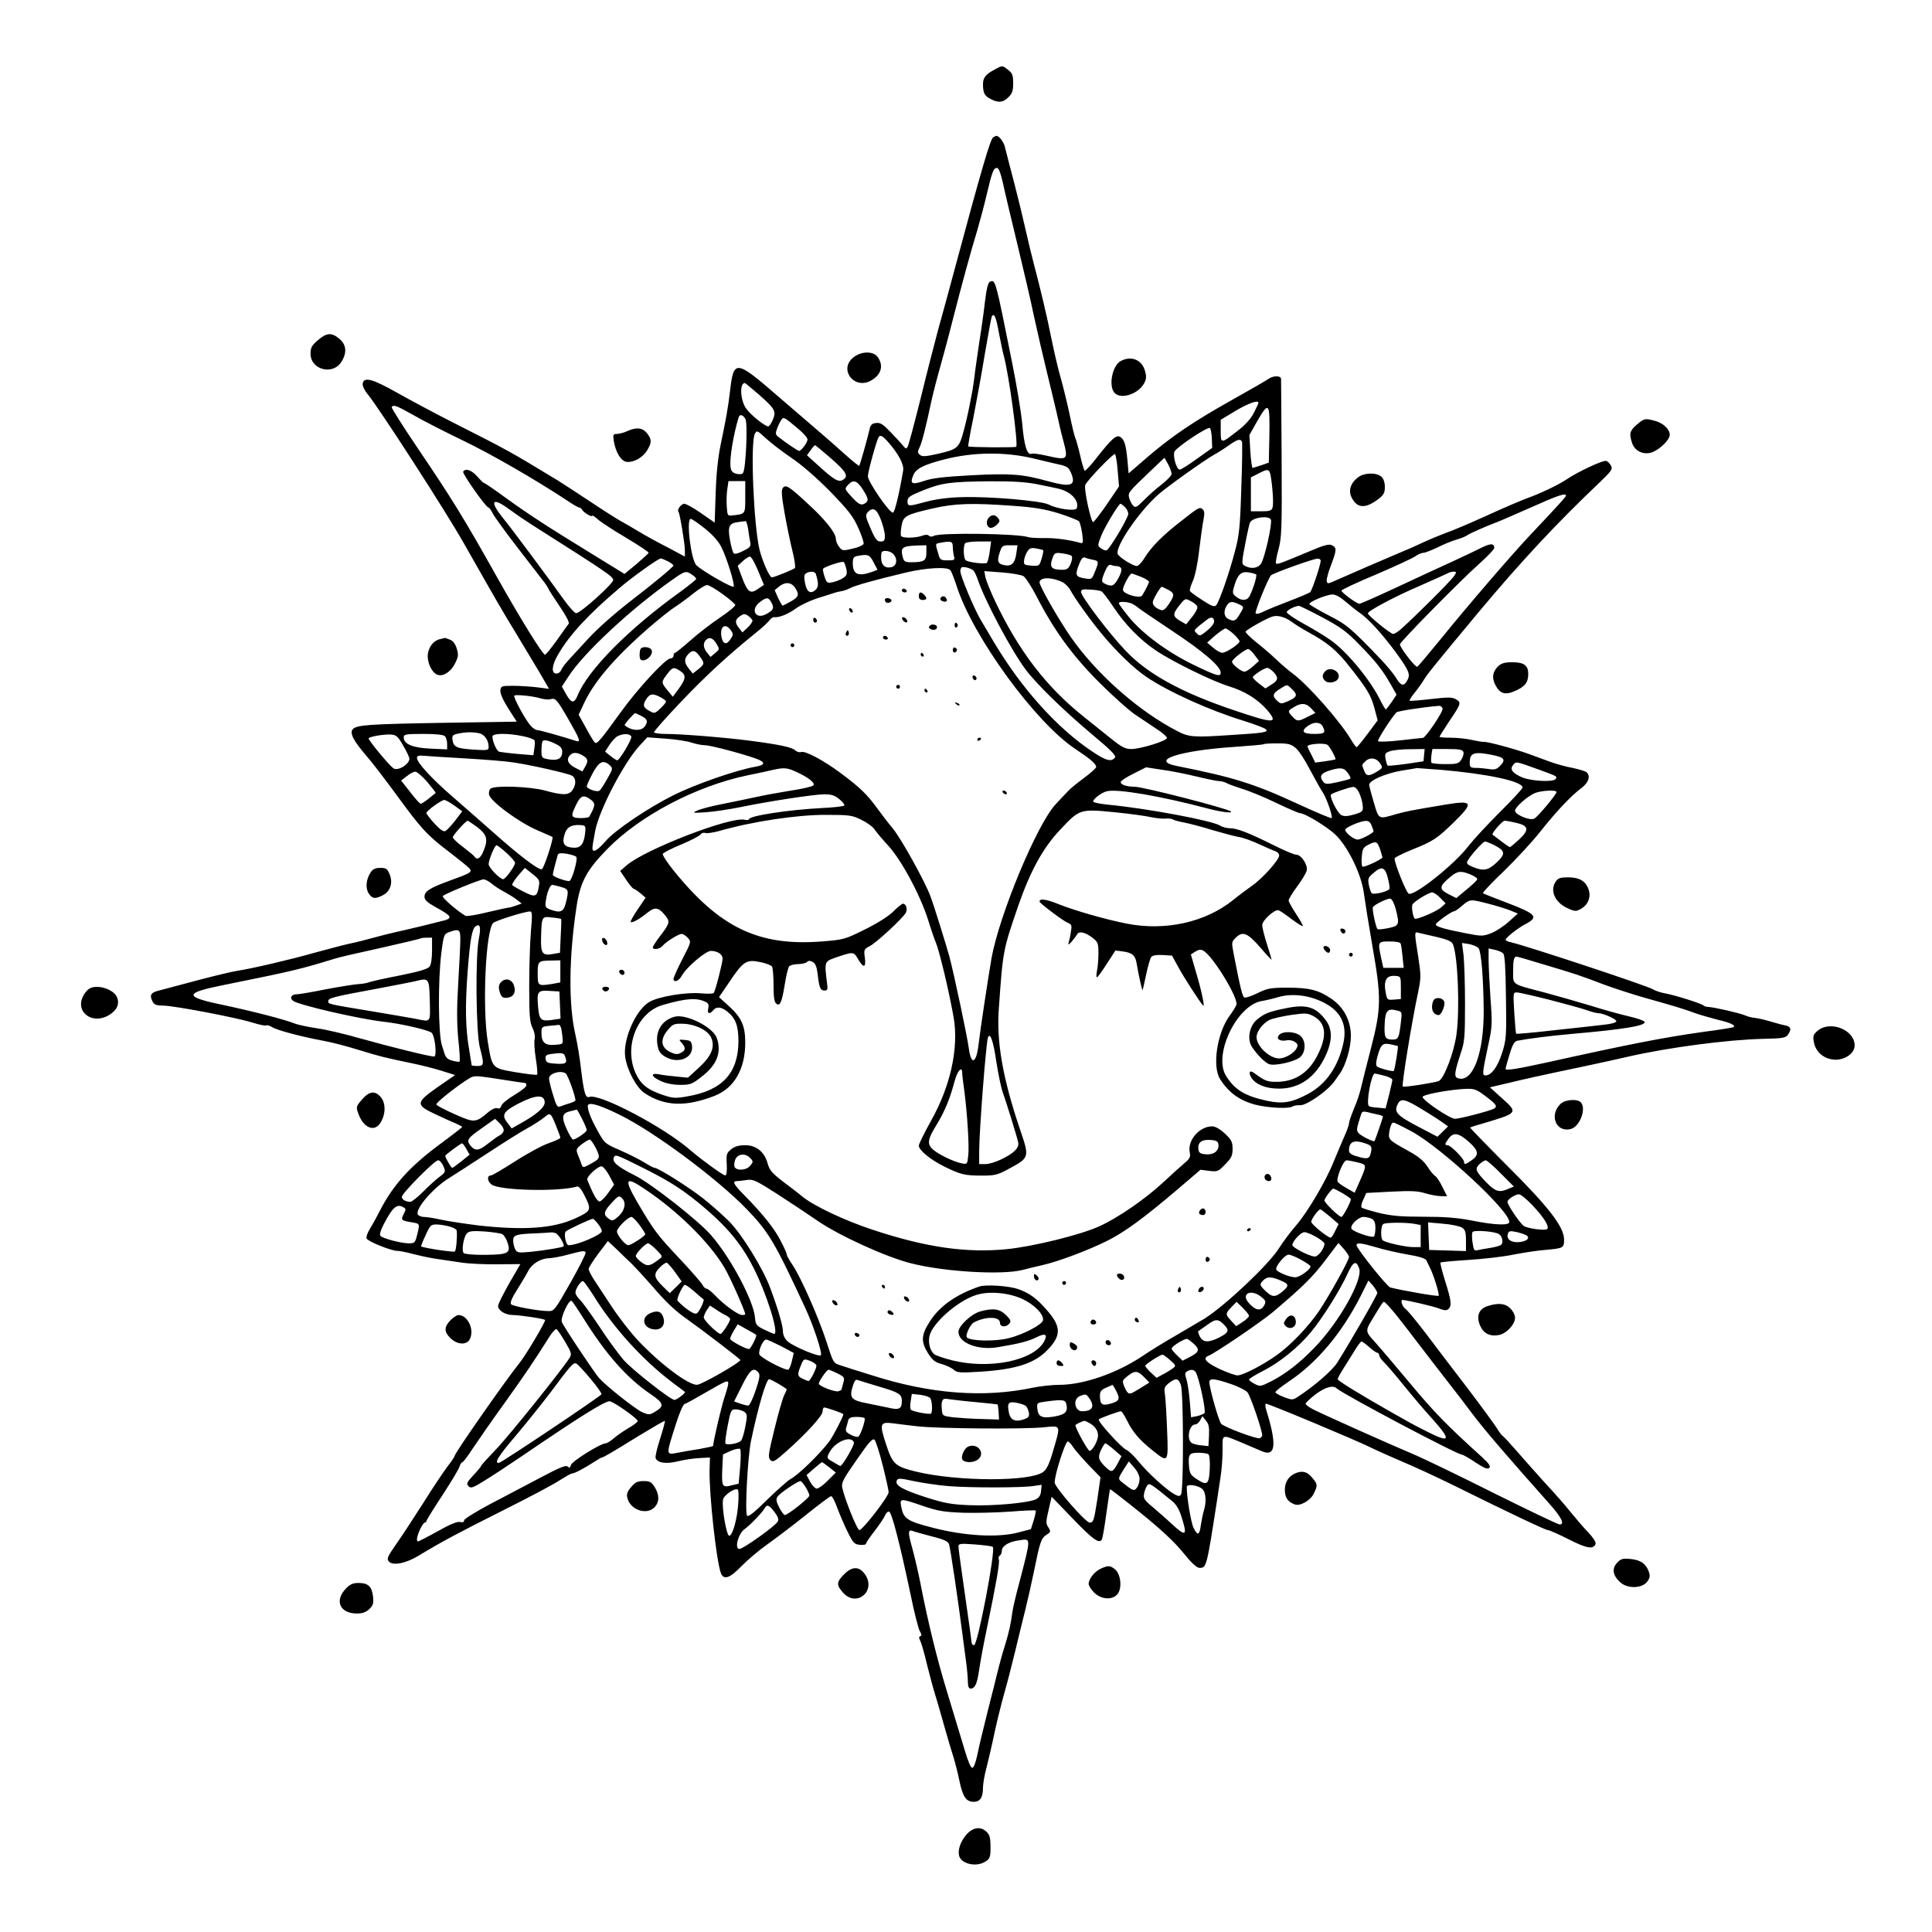 <?xml version="1.0" standalone="no"?>
<!DOCTYPE svg PUBLIC "-//W3C//DTD SVG 20010904//EN"
 "http://www.w3.org/TR/2001/REC-SVG-20010904/DTD/svg10.dtd">
<svg version="1.0" xmlns="http://www.w3.org/2000/svg"
 width="1024pt" height="1024pt" viewBox="0 0 1024 1024"
 preserveAspectRatio="xMidYMid meet">
<g transform="translate(0,1024) scale(0.1,-0.1)"
fill="#000000" stroke="none">
<path d="M5275 9873 c-50 -26 -65 -44 -65 -79 0 -46 8 -63 41 -79 40 -21 66
-19 94 10 20 19 25 34 25 74 0 42 -4 53 -26 70 -31 25 -31 25 -69 4z"/>
<path d="M5264 9512 c-15 -9 -62 -170 -205 -702 -27 -102 -66 -243 -86 -315
-19 -71 -62 -237 -94 -369 -33 -131 -63 -245 -68 -253 -7 -13 -10 -13 -22 2
-8 10 -37 42 -66 72 -42 44 -57 54 -79 51 -22 -2 -30 -10 -35 -33 -13 -56 -51
-190 -55 -194 -2 -2 -38 27 -80 65 -42 38 -114 101 -159 139 -45 39 -129 111
-186 160 -229 199 -240 200 -259 37 -11 -93 -22 -154 -51 -292 -14 -69 -23
-157 -26 -257 l-5 -153 -72 50 c-40 28 -80 50 -89 50 -16 0 -41 -33 -31 -42 7
-8 34 -169 34 -205 l0 -33 -92 49 c-51 26 -120 64 -153 84 -33 20 -77 46 -98
57 -21 12 -94 58 -161 103 -68 45 -145 95 -172 112 -258 156 -252 153 -544
301 -91 46 -226 118 -299 159 -140 79 -183 90 -189 50 -1 -11 11 -36 27 -55
54 -63 419 -628 512 -794 176 -310 206 -362 276 -476 38 -63 93 -155 122 -203
l51 -88 -62 8 c-35 4 -92 8 -128 8 -62 0 -65 -1 -68 -25 -1 -16 14 -51 42 -95
l45 -70 -383 -6 c-405 -7 -467 -11 -487 -35 -16 -20 4 -60 73 -140 29 -33 100
-126 158 -205 132 -181 163 -215 280 -304 52 -40 101 -79 108 -88 16 -19 9
-24 -108 -66 -103 -38 -130 -55 -130 -84 0 -17 14 -30 59 -55 84 -46 92 -58
44 -71 -49 -13 -194 -48 -258 -62 -27 -6 -79 -19 -115 -29 -36 -10 -90 -24
-120 -30 -30 -6 -116 -29 -190 -49 -130 -37 -331 -84 -415 -97 -22 -3 -114
-25 -205 -49 -91 -24 -184 -49 -207 -55 -45 -11 -52 -25 -33 -61 8 -14 21 -19
55 -19 56 0 387 -63 473 -90 35 -11 68 -18 73 -15 4 3 19 -1 31 -9 26 -16 147
-49 270 -72 46 -8 133 -31 193 -50 111 -34 131 -39 280 -70 44 -9 113 -26 154
-39 l73 -23 -91 -63 c-117 -82 -119 -95 -19 -142 40 -19 90 -42 111 -50 20 -9
37 -18 37 -20 0 -2 -55 -45 -123 -95 -157 -117 -243 -213 -313 -348 -19 -38
-45 -84 -56 -102 -11 -18 -18 -39 -15 -46 6 -16 131 -66 164 -66 12 0 48 -7
80 -16 32 -8 85 -20 118 -25 33 -5 94 -14 135 -20 41 -7 130 -11 197 -10 l121
1 -59 -102 c-32 -57 -59 -110 -59 -120 0 -24 39 -48 79 -48 34 0 163 -19 170
-26 6 -5 -102 -187 -136 -229 -67 -82 -343 -477 -343 -491 0 -4 -17 -30 -39
-58 -21 -28 -80 -116 -130 -196 -51 -80 -115 -178 -143 -217 -44 -63 -49 -75
-37 -89 20 -24 89 -11 157 30 122 74 206 119 447 240 138 69 274 141 303 161
30 19 58 35 63 35 13 0 63 26 114 59 22 14 42 26 45 26 10 1 57 29 193 113 76
46 139 83 141 81 2 -2 -9 -44 -25 -94 -16 -49 -27 -96 -24 -103 10 -26 55 -33
119 -17 33 8 85 16 115 17 l54 3 -2 -65 c-3 -128 36 -485 60 -548 15 -38 47
-27 108 36 31 32 92 84 136 115 44 31 136 101 205 156 69 56 130 101 135 101
6 0 21 -28 33 -63 13 -34 37 -91 55 -127 29 -58 35 -65 65 -68 17 -2 32 1 32
6 0 5 21 36 46 68 25 33 50 69 55 82 5 13 15 22 22 20 14 -5 58 -176 112 -433
20 -99 43 -190 51 -202 9 -15 10 -23 2 -25 -8 -3 -8 -10 -1 -23 6 -11 23 -69
37 -130 15 -60 34 -130 42 -155 8 -25 28 -94 45 -155 17 -60 39 -136 50 -169
10 -32 26 -93 34 -134 18 -86 36 -112 76 -112 34 0 49 23 49 74 0 20 8 68 19
108 10 40 29 120 41 178 12 58 35 150 50 205 16 55 43 159 60 230 17 72 42
173 55 225 13 52 33 142 45 200 32 158 38 176 66 195 24 15 24 18 11 39 -14
20 -14 31 1 93 l16 70 109 -113 c108 -112 142 -138 157 -114 4 7 15 69 24 138
10 70 18 128 20 129 1 1 74 -55 162 -126 110 -89 179 -154 224 -209 45 -56 72
-81 87 -82 38 0 38 -1 94 360 4 30 13 84 18 120 6 36 11 100 11 143 0 90 -10
87 115 35 39 -17 82 -35 96 -41 71 -29 77 39 20 221 -5 17 -6 32 -1 32 15 0
479 -194 555 -232 28 -14 102 -47 165 -74 63 -26 183 -82 265 -122 313 -155
497 -242 510 -242 7 0 57 -22 110 -49 96 -49 131 -54 142 -24 3 9 -13 34 -39
61 -25 26 -66 74 -92 106 -26 33 -87 103 -136 155 -48 53 -115 129 -150 169
-34 39 -67 75 -74 80 -6 4 -21 23 -32 42 -12 19 -81 114 -154 210 -74 96 -174
228 -223 293 -50 65 -98 124 -108 130 -15 9 -28 47 -16 47 21 0 166 -34 193
-45 28 -11 40 -12 50 -4 20 17 17 43 -16 148 -16 52 -28 97 -25 99 2 3 69 9
147 14 79 5 186 17 238 28 52 10 128 22 169 25 98 9 101 10 101 55 0 67 -81
172 -303 393 -109 109 -197 200 -195 201 1 1 30 11 63 20 193 57 193 57 105
136 l-63 57 94 22 c95 23 157 37 414 91 77 16 179 39 227 50 210 48 527 90
717 94 98 2 116 5 127 21 21 29 17 44 -13 50 -16 3 -53 13 -83 22 -30 9 -66
17 -80 18 -14 1 -36 7 -50 13 -27 12 -162 43 -195 45 -11 0 -22 4 -25 7 -7 10
-157 57 -205 65 -22 4 -50 13 -63 21 -27 18 -662 228 -754 250 -16 3 -28 9
-28 13 0 11 69 65 107 84 70 37 56 53 -102 113 -66 25 -122 47 -125 50 -3 3
47 56 111 117 64 62 150 155 191 207 84 106 164 192 221 234 38 29 49 64 25
84 -7 5 -40 15 -73 22 -33 6 -85 20 -115 31 -30 11 -84 31 -120 44 -69 25
-224 67 -237 63 -4 -1 -32 4 -61 10 -29 7 -80 12 -112 12 -33 0 -60 2 -60 5 0
3 23 39 50 80 65 96 66 101 38 118 -20 12 -39 13 -133 2 -60 -7 -112 -11 -114
-9 -2 2 9 20 25 40 16 19 38 50 49 68 22 36 58 80 295 365 219 262 410 467
628 674 72 69 81 80 71 98 -5 11 -17 23 -25 26 -16 6 -153 -58 -214 -100 -44
-29 -137 -73 -204 -97 -28 -10 -125 -51 -216 -93 -91 -41 -187 -82 -215 -91
-27 -10 -81 -32 -120 -50 -38 -18 -92 -42 -120 -53 -83 -35 -287 -123 -340
-147 -46 -21 -50 -22 -53 -6 -2 9 8 47 23 85 30 81 31 91 5 105 -15 8 -40 2
-122 -33 -155 -65 -168 -70 -175 -63 -3 3 3 36 13 73 17 63 19 102 17 483 -1
228 -3 418 -3 422 -1 18 -42 18 -68 -1 -16 -11 -101 -60 -189 -109 -205 -115
-318 -191 -448 -302 l-103 -89 -6 67 c-8 84 -16 112 -38 126 -21 13 -45 -8
-125 -110 -31 -40 -60 -71 -64 -69 -3 3 -15 40 -24 82 -10 43 -22 85 -26 93
-4 8 -17 62 -29 120 -12 58 -33 143 -46 190 -14 47 -36 141 -50 210 -26 130
-60 271 -94 400 -11 41 -29 116 -40 165 -11 50 -39 167 -63 260 -25 94 -47
182 -51 197 -6 26 -31 58 -44 58 -4 0 -12 -4 -18 -8z m51 -239 c9 -43 43 -186
75 -318 32 -132 73 -307 90 -390 18 -82 48 -213 67 -290 19 -77 43 -178 54
-225 10 -47 25 -111 34 -143 28 -106 26 -108 -89 -82 -35 8 -71 13 -78 10 -24
-9 -40 42 -50 160 -6 61 -30 207 -54 325 -89 445 -88 438 -117 427 -10 -4 -18
-36 -27 -109 -6 -57 -21 -159 -32 -228 -10 -69 -21 -143 -23 -165 -3 -22 -7
-53 -10 -70 -22 -117 -29 -149 -47 -218 -25 -92 -31 -98 -140 -123 -63 -14
-80 -15 -92 -5 -13 11 -14 17 -2 40 12 23 34 110 66 261 7 30 25 101 41 157
16 57 47 171 68 255 50 195 94 357 131 478 15 52 38 138 50 190 28 119 36 140
54 140 9 0 19 -25 31 -77z m-21 -795 c10 -51 21 -106 26 -123 27 -96 78 -471
66 -483 -6 -5 -249 -3 -254 2 -2 2 10 71 27 152 16 82 44 235 61 339 18 105
34 193 37 198 12 20 22 -1 37 -85z m-1272 -329 c87 -77 93 -89 74 -134 -8 -19
-19 -35 -24 -35 -17 0 -90 58 -116 93 -32 42 -38 137 -8 137 2 0 35 -28 74
-61z m2648 -44 c0 -3 -11 -27 -24 -53 -16 -31 -45 -64 -86 -95 -89 -70 -90
-70 -90 -1 l0 59 78 47 c67 40 122 60 122 43z m-4479 -65 c48 -28 166 -88 261
-134 154 -74 384 -207 551 -317 32 -22 62 -39 67 -39 5 0 13 -6 17 -14 9 -15
53 -40 53 -29 0 3 12 -5 28 -19 15 -14 82 -58 150 -98 67 -40 121 -76 120 -80
-2 -4 -31 -31 -65 -60 l-63 -52 -182 112 c-230 141 -327 204 -454 296 -56 41
-105 74 -108 74 -4 0 -20 16 -37 35 -30 34 -62 45 -74 25 -6 -10 121 -190 134
-190 4 0 15 -15 23 -32 9 -18 69 -100 133 -183 63 -82 126 -163 139 -180 12
-16 23 -34 24 -38 1 -4 27 -44 58 -90 35 -52 53 -86 48 -93 -5 -6 -33 -46 -63
-88 -30 -42 -58 -76 -62 -76 -13 0 -129 187 -257 415 -173 309 -243 421 -415
675 -80 118 -143 218 -141 222 9 15 26 8 115 -42z m4537 -106 l-3 -146 -40
-14 c-22 -7 -43 -14 -46 -14 -3 0 -9 39 -12 87 l-5 87 41 73 c62 107 68 100
65 -73z m-2777 85 c13 -25 2 -267 -13 -286 -5 -7 -19 -8 -36 -4 -20 6 -28 15
-30 37 -6 45 16 174 43 262 6 19 23 14 36 -9z m282 -54 c26 -21 47 -46 47 -55
-1 -16 -33 -60 -45 -60 -6 0 -68 42 -109 74 -17 14 -17 19 -6 48 7 18 18 39
23 45 10 14 15 12 90 -52z m2190 -51 l2 -48 -80 -57 c-44 -32 -85 -58 -92 -58
-18 -1 -39 77 -27 97 17 27 177 133 187 123 5 -5 9 -30 10 -57z m-2228 -101
c56 -38 133 -105 206 -179 96 -99 121 -131 148 -192 18 -40 31 -78 28 -85 -3
-7 -29 -19 -58 -25 -51 -12 -55 -12 -71 9 -10 12 -18 32 -18 44 0 30 -58 103
-146 183 -101 94 -119 105 -134 87 -10 -12 -8 -40 9 -137 12 -68 31 -159 42
-202 11 -44 16 -83 12 -87 -9 -8 -109 -49 -122 -49 -12 0 -48 80 -65 145 -31
125 -50 571 -25 616 10 19 13 18 57 -23 26 -24 88 -72 137 -105z m507 90 c57
-63 90 -123 85 -156 -21 -124 -44 -221 -54 -224 -16 -6 -133 163 -133 193 0
23 45 187 57 207 8 13 19 8 45 -20z m1881 -5 c2 -7 1 -119 -4 -248 -6 -202
-11 -248 -33 -330 -30 -116 -84 -270 -100 -288 -10 -10 -24 -5 -73 27 -33 21
-63 43 -66 48 -3 5 4 29 15 53 12 27 26 92 34 165 8 66 18 139 23 162 6 32 5
45 -5 54 -16 13 -19 12 -119 -67 -94 -73 -152 -132 -189 -191 -14 -24 -33 -43
-41 -43 -20 0 -95 47 -101 64 -14 38 110 221 214 314 45 40 242 181 297 212
22 12 58 35 80 51 44 31 60 35 68 17z m-2178 -88 c81 -71 94 -94 63 -113 -22
-15 -47 -1 -127 72 l-64 58 19 26 c10 15 21 27 24 27 3 0 41 -32 85 -70z
m1069 1 c44 -11 105 -25 135 -32 47 -10 55 -16 68 -46 28 -68 0 -77 -124 -43
-133 37 -197 42 -404 31 -147 -8 -208 -15 -251 -30 -65 -22 -77 -16 -57 31 14
34 55 55 164 83 152 39 319 41 469 6z m450 -67 l7 -82 -63 -93 c-35 -51 -68
-94 -74 -96 -11 -4 -50 175 -42 196 8 23 151 172 158 164 4 -4 11 -45 14 -89z
m286 -15 c0 -9 -24 -34 -52 -56 -29 -22 -72 -60 -95 -84 -38 -38 -45 -42 -57
-29 -8 8 -17 26 -21 40 -7 29 -6 30 109 140 l78 74 19 -34 c10 -19 18 -42 19
-51z m524 -6 c11 -61 17 -153 11 -172 -5 -18 -15 -21 -61 -21 l-54 0 0 90 0
90 38 19 c50 27 59 26 66 -6z m-2784 -118 c0 -92 2 -89 -70 -97 -23 -3 -25 0
-28 47 -2 28 -1 69 3 93 l6 42 45 0 44 0 0 -85z m623 41 c32 -51 33 -62 8 -76
-20 -10 -33 -2 -81 52 -23 27 -23 28 -5 48 27 30 47 24 78 -24z m922 28 c44
-9 94 -19 110 -23 69 -14 117 -64 102 -105 -7 -17 -103 -4 -149 20 -39 20
-318 44 -463 39 -71 -2 -137 -11 -185 -24 -95 -26 -100 -26 -100 3 0 20 11 28
80 56 102 41 147 47 355 49 121 1 193 -4 250 -15z m2805 -61 c0 -6 -36 -46
-189 -208 -99 -105 -330 -373 -483 -562 -59 -72 -111 -134 -116 -137 -9 -6
-92 101 -92 119 0 13 328 346 428 434 39 35 72 70 72 77 0 25 -20 25 -68 1
-26 -13 -92 -45 -147 -70 -55 -25 -187 -86 -294 -136 -107 -50 -199 -91 -206
-91 -14 0 -95 59 -95 70 0 4 82 43 183 85 100 43 194 86 209 97 14 10 33 18
42 18 9 0 42 13 74 28 31 16 77 35 102 42 25 7 51 18 58 24 13 9 84 41 162 71
19 7 100 43 180 78 136 61 180 76 180 60z m-5600 -73 c30 -22 81 -57 114 -78
402 -255 436 -278 436 -296 0 -20 -173 -176 -196 -176 -8 0 -35 30 -62 67 -75
105 -281 383 -329 441 -71 89 -53 109 37 42z m2670 19 c112 -8 167 -17 242
-40 53 -17 101 -36 107 -42 5 -7 13 -37 17 -66 6 -49 5 -53 -12 -48 -55 16
-136 27 -194 25 -36 0 -72 2 -80 5 -51 19 -467 25 -500 7 -10 -6 -21 -5 -27 1
-6 6 -19 6 -37 -1 -33 -12 -103 -13 -110 -1 -3 4 -2 28 2 52 9 54 22 61 165
94 116 27 209 30 427 14z m592 -6 c10 -9 18 -26 18 -37 -1 -23 -99 -187 -115
-193 -6 -2 -19 3 -30 11 -18 13 -18 15 0 62 17 46 94 174 104 174 2 0 13 -7
23 -17z m-1293 -68 c12 -31 21 -69 21 -85 0 -25 -4 -30 -23 -30 -18 0 -28 12
-50 63 -31 70 -32 78 -15 95 26 26 46 13 67 -43z m2067 0 c8 -20 -33 -204 -52
-232 -16 -25 -52 -30 -84 -13 -21 11 -21 8 6 149 8 41 17 78 20 83 17 27 101
37 110 13z m-2999 -47 c44 -36 73 -69 88 -101 28 -57 69 -190 64 -206 -4 -11
-166 82 -198 113 -29 29 -55 246 -30 246 6 0 41 -24 76 -52z m228 0 c3 -24 8
-55 11 -70 5 -24 0 -30 -37 -48 -24 -13 -45 -18 -50 -13 -5 5 -14 37 -20 71
-13 72 -5 89 44 95 18 2 35 5 39 5 3 1 9 -17 13 -40z m1085 -95 c0 -16 3 -38
6 -50 6 -21 3 -23 -33 -23 -38 0 -41 2 -51 39 -15 50 -16 49 11 54 57 11 67 8
67 -20z m196 -25 c-4 -29 -11 -56 -15 -61 -8 -8 -92 1 -112 13 -12 8 -15 72
-4 90 4 6 36 10 72 10 l66 0 -7 -52z m-336 -7 c0 -43 -12 -51 -81 -51 -30 0
-38 4 -43 23 -15 56 -7 63 82 66 l42 1 0 -39z m477 -2 c-7 -55 -26 -73 -66
-64 -34 7 -38 22 -20 74 10 28 15 31 51 31 l41 0 -6 -41z m142 15 c2 -2 -1
-22 -8 -44 -12 -40 -13 -41 -54 -38 -38 3 -42 5 -39 28 1 13 9 34 17 47 12 18
21 21 48 16 17 -3 34 -7 36 -9z m-795 -20 c25 -25 20 -63 -9 -70 -34 -8 -55
11 -55 52 0 29 3 34 24 34 14 0 32 -7 40 -16z m946 -11 c5 -4 2 -23 -5 -40
-11 -27 -20 -33 -44 -33 -60 0 -71 14 -51 66 10 24 14 26 51 21 23 -3 45 -9
49 -14z m-1050 -33 l21 -40 -23 -9 c-79 -29 -108 -17 -108 44 0 27 4 34 23 38
57 11 66 8 87 -33z m-612 -45 l31 -75 -31 -21 c-41 -29 -55 -19 -85 60 l-23
62 26 24 c15 14 32 25 39 25 7 0 26 -34 43 -75z m1775 58 c32 -6 32 -10 10
-64 -15 -39 -18 -41 -51 -35 -50 8 -55 16 -35 69 13 35 22 46 33 42 8 -4 27
-9 43 -12z m-2253 -8 c17 -9 30 -19 29 -23 0 -7 -110 -98 -213 -177 -96 -74
-188 -155 -240 -212 -28 -31 -70 -76 -93 -101 -23 -24 -45 -52 -48 -63 -4 -10
-15 -19 -26 -19 -28 0 -25 43 8 99 60 105 162 215 326 354 66 57 206 157 219
157 5 0 22 -7 38 -15z m3460 3 c0 -21 -46 -158 -56 -167 -5 -4 -54 -25 -109
-46 -55 -21 -117 -46 -137 -56 -21 -11 -39 -15 -43 -10 -5 10 66 186 82 202
11 11 224 88 246 88 9 1 17 -5 17 -11z m-2514 -45 c5 -26 2 -34 -18 -47 -13
-9 -38 -18 -55 -22 -29 -6 -32 -3 -43 31 -7 20 -10 39 -7 41 12 12 103 42 109
35 4 -3 10 -21 14 -38z m1427 17 c34 -1 39 -17 18 -58 -23 -46 -37 -53 -68
-39 -27 12 -28 15 -7 67 12 28 21 39 31 36 8 -3 20 -6 26 -6z m-756 -22 c7 -5
17 -26 24 -46 36 -110 178 -378 256 -482 58 -77 202 -217 346 -338 109 -91
135 -118 126 -128 -19 -23 -47 -16 -117 31 -187 123 -378 336 -525 583 -20 34
-52 88 -71 120 -34 58 -106 230 -106 255 0 8 3 16 6 19 7 7 45 -2 61 -14z
m-120 0 c6 -7 20 -44 33 -83 85 -268 418 -725 630 -865 77 -51 110 -79 110
-95 0 -6 -29 -32 -64 -58 -35 -26 -74 -57 -85 -70 -12 -12 -42 -44 -66 -70
-99 -106 -299 -587 -340 -817 -19 -111 -60 -381 -69 -460 -12 -98 -39 -107
-51 -17 -9 67 -78 392 -103 487 -19 68 -81 268 -101 321 -30 80 -155 305 -199
358 -21 25 -58 73 -82 106 -54 75 -94 113 -195 188 -93 69 -188 119 -209 111
-9 -3 -22 1 -30 8 -16 17 -80 31 -241 52 -128 17 -365 36 -447 36 -31 0 -59 4
-62 8 -2 4 63 78 145 164 138 144 240 238 395 364 33 26 65 56 72 66 8 10 19
18 25 17 24 -4 73 15 117 47 25 18 77 42 115 54 39 12 77 24 85 27 8 3 25 7
36 9 12 1 35 9 50 17 30 15 127 42 294 82 108 26 222 32 237 13z m-1369 -24
c12 -8 22 -18 22 -22 0 -4 -37 -34 -82 -67 -274 -196 -493 -417 -547 -552 -18
-43 -33 -41 -60 7 l-23 41 34 52 c78 123 332 360 550 513 69 49 74 50 106 28z
m656 4 c15 -48 15 -68 0 -83 -27 -26 -48 -14 -57 34 -7 33 -5 46 5 52 19 13
48 11 52 -3z m1101 -12 c11 -7 42 -55 69 -107 92 -179 190 -314 331 -455 71
-71 159 -150 195 -174 36 -24 88 -58 115 -77 28 -18 50 -38 50 -44 0 -16 -140
-59 -189 -59 -32 0 -51 10 -107 55 -38 30 -101 81 -141 113 -202 160 -348 351
-474 616 -24 51 -47 108 -51 126 l-6 33 94 -7 c52 -4 103 -13 114 -20z m1233
9 c7 -7 -25 -104 -40 -122 -15 -18 -42 -16 -67 5 -19 15 -20 21 -9 57 18 60
36 78 77 71 18 -3 36 -8 39 -11z m1048 -9 c-14 -23 -207 -215 -278 -278 -17
-16 -37 -28 -44 -28 -14 0 -134 98 -134 109 0 13 142 89 273 145 70 31 135 60
145 65 9 6 25 11 36 11 17 0 17 -2 2 -24z m-1659 -3 c24 -10 43 -22 43 -26 0
-8 -22 -51 -37 -74 -12 -17 -97 8 -101 29 -3 16 35 88 46 88 4 0 26 -8 49 -17z
m-415 -29 c15 -8 35 -28 43 -45 21 -40 107 -160 169 -234 75 -90 164 -176 231
-222 119 -80 333 -177 515 -233 58 -18 111 -38 119 -45 16 -16 -9 -20 -189
-31 -190 -13 -219 -11 -278 20 -207 106 -433 306 -569 503 -66 96 -163 266
-163 286 0 29 66 29 122 1z m-1418 -29 c24 -36 20 -49 -23 -73 -21 -12 -41
-22 -43 -22 -3 0 -13 19 -24 41 l-18 41 23 19 c32 26 65 24 85 -6z m-385 -33
c36 -26 66 -52 68 -58 2 -6 -34 -36 -79 -66 -46 -31 -117 -85 -158 -122 -41
-36 -78 -66 -82 -66 -5 0 -8 -7 -8 -15 0 -8 -8 -15 -17 -15 -25 0 -174 -161
-263 -285 -109 -151 -127 -172 -138 -160 -6 6 -27 41 -47 78 l-38 69 24 51
c53 119 165 250 345 407 55 48 120 100 145 115 24 16 68 48 97 72 30 23 61 43
70 42 10 0 46 -22 81 -47z m2361 23 c36 -19 37 -30 5 -77 -18 -27 -30 -36 -43
-31 -27 10 -42 24 -42 41 0 14 40 82 48 82 2 0 16 -7 32 -15z m-351 -10 c6 -3
35 -41 63 -83 62 -93 141 -174 225 -230 87 -59 304 -165 388 -190 82 -25 151
-68 200 -124 64 -75 39 -75 -176 -2 -279 94 -458 193 -574 316 -90 95 -234
286 -235 310 0 14 8 16 49 13 27 -1 55 -6 60 -10z m1292 -53 c24 -21 59 -49
77 -61 47 -33 116 -109 189 -207 71 -98 80 -118 62 -150 -18 -34 -34 -30 -60
14 -12 20 -48 63 -78 95 -163 170 -182 186 -282 237 -54 28 -99 55 -99 59 0
12 90 49 121 50 17 1 42 -13 70 -37z m-3042 -6 c16 -29 10 -41 -30 -62 -56
-29 -83 27 -31 65 35 27 46 26 61 -3z m2257 -21 c3 -8 -9 -32 -27 -54 l-32
-40 -30 17 c-42 24 -43 37 -7 82 31 39 32 40 61 24 17 -8 32 -21 35 -29z
m-343 14 c12 -7 24 -15 27 -18 3 -4 84 -59 180 -123 168 -111 260 -190 260
-223 0 -24 -21 -18 -141 40 -138 66 -275 167 -346 255 -29 36 -53 68 -53 73 0
11 49 8 73 -4z m562 -1 c30 -14 30 -14 5 -55 -21 -35 -30 -39 -61 -23 -22 12
-25 41 -7 70 15 23 27 25 63 8z m443 -70 c99 -53 130 -75 200 -148 87 -89 122
-134 167 -214 l27 -48 -26 -39 c-15 -21 -28 -39 -31 -39 -3 0 -18 26 -34 58
-54 106 -178 255 -261 311 -30 21 -94 60 -142 86 -49 27 -88 54 -88 60 0 10
39 31 63 34 5 1 61 -27 125 -61z m-3020 -16 c2 -6 -9 -23 -25 -38 l-28 -26
-17 22 c-24 29 -23 46 4 64 19 13 25 14 42 3 11 -8 22 -19 24 -25z m2857 -7
c17 -13 57 -38 90 -56 101 -55 150 -96 216 -180 96 -121 115 -153 134 -223
l17 -64 -53 -71 c-29 -39 -55 -71 -59 -71 -3 0 -14 15 -25 33 -57 99 -234 300
-316 359 -20 15 -58 47 -85 73 -27 26 -75 67 -107 92 -32 26 -56 50 -55 55 4
11 117 74 145 81 28 7 65 -4 98 -28z m-410 0 c0 -10 -17 -32 -38 -48 -35 -29
-39 -30 -54 -14 -18 17 -20 15 56 74 21 16 36 11 36 -12z m-2561 -46 c13 -19
13 -24 -1 -45 -22 -34 -41 -30 -49 10 -10 56 20 77 50 35z m2664 -19 c17 -16
32 -34 32 -39 0 -14 -71 -61 -92 -61 -9 0 -31 12 -48 27 l-32 27 43 38 c24 20
49 37 54 37 6 0 25 -13 43 -29z m-2740 -53 c17 -28 16 -29 -8 -49 l-24 -20
-18 22 c-21 26 -23 51 -6 68 18 18 37 11 56 -21z m2852 -59 l23 -31 -32 -29
c-17 -15 -37 -28 -45 -28 -18 0 -66 39 -66 53 1 13 69 66 86 67 5 0 21 -14 34
-32z m-2941 -7 c27 -37 26 -41 -9 -69 l-28 -22 -21 26 c-25 32 -26 51 -4 76
23 25 38 23 62 -11z m-104 -77 c33 -22 31 -41 -7 -94 l-32 -43 -28 34 c-34 41
-34 44 -2 86 29 38 35 39 69 17z m3145 -6 c28 -30 25 -45 -12 -67 l-31 -20
-34 26 c-18 14 -33 29 -33 33 0 10 61 50 77 50 7 0 21 -10 33 -22z m97 -90
c32 -30 29 -42 -17 -63 -39 -17 -41 -17 -60 0 -28 25 -25 40 13 63 41 26 37
26 64 0z m-3980 -50 c18 -5 41 -7 50 -4 27 8 35 -1 96 -107 61 -106 67 -123
40 -114 -79 25 -191 57 -204 57 -8 0 -25 10 -36 23 -28 31 -94 152 -87 160 8
7 99 -2 141 -15z m633 7 c17 -9 30 -19 30 -23 0 -5 -13 -21 -30 -37 -28 -27
-32 -28 -56 -14 -35 18 -39 32 -19 63 20 30 34 32 75 11z m3449 -59 l23 -25
-41 -20 c-50 -26 -56 -26 -81 1 -26 28 -25 30 8 50 38 24 65 22 91 -6z m697
-1 c6 -14 -89 -154 -104 -156 -4 0 -58 -6 -120 -13 -62 -7 -115 -9 -118 -4 -4
7 66 117 97 152 6 7 134 27 227 35 7 0 15 -6 18 -14z m-4246 -40 c33 -17 36
-31 16 -57 -19 -25 -72 -21 -105 8 -4 4 49 64 56 64 2 0 17 -7 33 -15z m3610
-54 c18 -35 12 -41 -45 -41 -61 0 -72 15 -32 43 31 22 64 21 77 -2z m-4472
-37 c30 -6 52 -37 52 -74 0 -17 -7 -18 -82 -13 -88 6 -104 13 -110 53 -2 20 2
26 27 31 42 9 77 10 113 3z m-402 -64 c18 -30 33 -62 34 -71 0 -30 -62 -68
-85 -51 -25 18 -137 154 -131 159 9 10 78 21 115 20 31 -2 39 -8 67 -57z m222
48 c7 -7 12 -25 12 -41 l0 -29 -87 4 c-95 4 -143 24 -143 59 0 17 9 19 103 19
67 0 107 -4 115 -12z m414 0 c31 -6 59 -17 61 -22 3 -6 2 -26 -1 -45 l-5 -34
-84 7 c-46 4 -91 10 -98 12 -14 6 -35 55 -35 80 0 18 81 19 162 2z m574 -2 c5
-13 -62 -126 -75 -126 -3 0 -19 10 -35 23 l-29 23 24 37 c13 20 33 41 44 46
30 14 65 13 71 -3z m319 -32 c22 -7 54 -14 72 -14 34 0 257 -61 292 -80 28
-15 20 -26 -26 -34 -106 -19 -320 -94 -436 -152 -135 -68 -305 -183 -355 -240
-47 -54 -72 -67 -72 -39 0 9 7 51 15 93 23 113 152 360 236 451 l40 43 97 -7
c53 -4 115 -13 137 -21z m-712 -11 c18 -9 27 -21 27 -37 0 -36 -23 -49 -70
-41 -39 7 -40 7 -40 49 0 24 3 46 7 49 8 8 36 1 76 -20z m3915 -18 c17 -14 51
-67 77 -118 27 -50 56 -103 66 -117 20 -29 54 -128 47 -136 -3 -3 -84 31 -179
75 -234 108 -340 141 -641 201 -147 29 9 81 301 101 86 6 158 12 160 15 2 2
35 4 72 4 57 0 72 -4 97 -25z m168 17 c12 -8 47 -72 42 -77 -2 -1 -26 -6 -55
-10 l-52 -7 -20 41 c-12 22 -21 42 -21 45 0 13 88 20 106 8z m512 -54 l-3 -33
-93 -14 c-51 -7 -95 -11 -97 -9 -3 2 -8 18 -11 35 -5 27 -3 32 22 41 16 6 64
11 107 11 l78 1 -3 -32z m208 17 c4 -8 -1 -26 -10 -40 -15 -23 -23 -25 -86
-25 -38 0 -71 3 -73 8 -3 4 -2 22 0 40 l5 32 79 0 c62 0 81 -3 85 -15z m-4673
-16 c33 -18 37 -30 20 -60 l-16 -28 -39 20 c-39 20 -48 45 -26 67 15 15 33 15
61 1z m4829 -1 c63 -13 71 -25 37 -59 -17 -17 -29 -20 -58 -15 -20 3 -51 6
-68 6 -29 0 -33 3 -33 28 0 53 23 60 122 40z m-5442 -18 c102 -6 214 -15 250
-21 92 -13 289 -58 311 -70 23 -12 24 -47 3 -77 -19 -28 -52 -28 -146 -2 -76
21 -260 28 -286 11 -8 -4 -12 -19 -10 -32 4 -34 160 -149 257 -190 42 -18 77
-34 79 -35 8 -5 -45 -167 -56 -171 -16 -7 -123 75 -262 199 -58 51 -153 135
-211 185 -113 98 -189 181 -189 206 0 11 9 14 38 11 20 -2 120 -8 222 -14z
m4844 -25 c16 -24 16 -25 -16 -45 -43 -26 -57 -25 -68 6 -13 32 -13 30 6 48
23 24 59 20 78 -9z m-4082 -11 c17 -16 17 -19 -14 -73 -17 -31 -36 -59 -41
-62 -13 -9 -67 10 -67 23 0 6 14 37 31 69 34 63 56 74 91 43z m4913 -19 c110
-40 110 -39 100 -54 -10 -17 -125 -12 -175 8 -53 22 -69 43 -51 65 17 21 12
22 126 -19z m-3927 -15 c67 -30 105 -61 93 -73 -6 -6 -61 -19 -123 -28 -62
-10 -144 -25 -183 -34 -38 -8 -117 -25 -174 -36 -58 -11 -118 -27 -135 -35
-29 -13 -26 -14 47 -9 43 3 120 15 171 25 148 31 401 70 455 70 39 0 56 -6 80
-26 17 -14 29 -29 26 -33 -2 -5 -57 -11 -122 -14 -172 -9 -383 -41 -383 -59 0
-4 -10 -6 -23 -3 -73 19 -528 -157 -625 -241 l-35 -30 32 -47 c17 -26 35 -47
39 -47 4 -1 20 -11 36 -24 l28 -24 -42 -62 c-23 -34 -40 -64 -37 -67 7 -6 45
14 89 50 41 32 59 29 97 -19 23 -30 21 -39 -36 -113 -18 -24 -33 -48 -33 -52
0 -15 37 -10 51 7 18 22 85 64 102 64 8 0 22 -9 33 -21 18 -20 18 -22 -29
-112 -26 -51 -47 -98 -47 -104 0 -24 29 -13 44 16 23 43 126 131 154 131 34 0
62 -18 62 -41 0 -21 -37 -167 -47 -182 -3 -4 -33 -5 -67 -2 -75 8 -228 -17
-275 -46 -73 -44 -141 -201 -127 -293 11 -71 60 -162 103 -190 106 -70 217
-74 371 -14 104 41 162 142 162 282 0 88 -19 131 -84 191 l-55 50 54 79 c73
110 91 122 163 107 31 -6 59 -17 64 -24 4 -6 8 -51 8 -98 0 -63 4 -90 14 -98
20 -17 30 5 46 104 7 44 17 86 23 93 5 6 26 12 46 12 20 0 42 5 48 11 8 8 17
8 31 0 14 -7 21 -25 26 -65 8 -71 14 -86 36 -86 16 0 18 6 14 35 -15 125 -18
118 61 145 79 26 80 26 104 -15 28 -48 42 -45 35 9 -6 42 -5 45 27 62 35 18
174 147 190 176 10 19 2 48 -15 48 -6 0 -29 -19 -51 -41 -25 -25 -82 -61 -150
-95 -107 -53 -113 -55 -230 -64 -334 -26 -541 73 -787 379 -32 40 -57 78 -55
85 2 6 46 29 98 50 52 22 98 46 102 53 5 8 16 11 26 8 9 -3 41 2 71 10 177 51
417 87 569 86 123 0 138 -2 186 -26 29 -14 60 -36 69 -49 8 -13 40 -51 71 -85
71 -76 171 -261 214 -396 17 -55 36 -109 41 -120 19 -44 72 -267 95 -400 27
-160 -17 -362 -120 -545 -36 -65 -65 -124 -65 -132 0 -24 62 -75 135 -111 87
-43 109 -48 202 -48 63 0 81 4 131 31 122 66 120 61 66 221 -89 264 -123 458
-110 632 22 312 22 310 104 549 63 181 130 304 221 400 103 110 105 111 288
93 81 -8 168 -20 193 -26 24 -5 58 -9 75 -8 17 2 36 0 43 -5 6 -4 33 -11 60
-16 26 -5 92 -22 146 -39 55 -16 118 -33 140 -37 23 -3 73 -21 111 -39 39 -18
78 -35 88 -38 9 -4 17 -13 17 -21 0 -23 -87 -121 -143 -160 -28 -20 -74 -54
-102 -77 -147 -118 -360 -165 -565 -124 -112 22 -275 69 -360 103 -67 27 -101
31 -100 13 1 -9 127 -104 151 -113 19 -7 21 -14 15 -47 -3 -22 -9 -48 -12 -58
-4 -14 -1 -12 16 6 11 13 25 31 29 39 11 19 46 10 85 -21 26 -21 28 -29 28
-82 0 -33 -4 -75 -8 -92 -3 -18 -4 -33 0 -33 4 0 27 32 52 71 l46 71 40 -5
c50 -7 66 -21 73 -66 10 -60 28 -141 31 -139 1 2 10 39 19 83 9 43 21 85 27
93 7 8 28 12 60 10 l50 -3 35 -64 c30 -55 115 -186 130 -201 10 -10 -8 78 -37
174 l-28 97 23 15 c18 11 29 13 43 5 50 -27 188 -253 175 -287 -4 -11 -19 -35
-33 -54 -68 -89 -97 -271 -53 -340 45 -71 103 -113 186 -135 66 -17 177 -23
197 -10 8 5 26 8 40 7 34 -3 152 79 185 130 6 8 18 26 28 40 30 43 57 135 57
197 0 80 -37 152 -103 197 -67 46 -116 59 -232 59 -90 0 -106 -3 -158 -28 -32
-16 -64 -27 -71 -24 -11 4 -21 46 -57 230 -12 64 -12 64 11 87 36 36 62 26
129 -51 33 -39 61 -68 61 -66 0 2 -11 40 -25 83 -14 43 -25 89 -25 101 0 25
68 86 87 78 7 -2 38 -23 68 -46 31 -23 57 -40 60 -37 2 2 -14 31 -35 63 -22
33 -40 66 -40 72 0 7 20 41 45 74 25 34 48 72 51 85 7 29 -29 84 -56 84 -11 0
-63 22 -117 49 -132 66 -196 91 -233 91 -17 0 -41 6 -53 14 -43 27 -393 92
-595 111 -39 4 -74 11 -77 15 -7 11 42 49 71 56 57 14 284 -25 538 -92 67 -18
132 -26 120 -15 -18 16 -466 131 -510 131 -42 0 -74 11 -74 24 0 7 30 27 67
45 l67 34 85 -13 c47 -6 130 -23 184 -36 54 -13 107 -24 118 -24 10 0 27 -4
37 -9 9 -6 48 -20 85 -32 38 -11 120 -45 182 -75 62 -30 119 -54 125 -54 25 0
136 -67 185 -111 67 -62 141 -212 154 -314 5 -38 25 -164 45 -279 48 -273 47
-330 -6 -536 -22 -85 -46 -180 -53 -210 -6 -30 -24 -83 -39 -117 -14 -34 -26
-69 -26 -77 0 -9 -11 -39 -24 -68 -13 -29 -38 -89 -56 -132 -41 -104 -140
-272 -202 -343 -27 -31 -67 -84 -89 -119 -55 -87 -282 -301 -393 -372 -23 -14
-88 -52 -146 -86 -58 -33 -143 -85 -190 -117 -133 -88 -308 -149 -435 -149
-38 0 -101 -7 -140 -15 -259 -55 -544 -34 -855 66 -69 21 -143 45 -164 52 -39
12 -39 12 -76 127 -44 134 -135 339 -179 405 -17 25 -31 50 -31 56 0 5 -13 36
-30 68 -32 65 -94 143 -188 239 -65 65 -74 82 -44 82 9 0 33 3 52 6 31 5 49
-4 157 -73 67 -43 163 -107 214 -142 112 -78 365 -194 498 -227 175 -45 483
-63 591 -35 25 7 73 18 107 26 84 19 240 78 341 128 95 48 193 120 371 271
l124 106 46 -6 c44 -5 48 -4 85 35 33 33 39 46 39 82 0 37 -6 48 -41 81 -26
24 -51 38 -67 38 -68 0 -132 -74 -119 -138 5 -24 0 -34 -28 -57 -18 -15 -69
-61 -113 -102 -93 -87 -241 -189 -339 -233 -98 -45 -350 -107 -490 -121 -215
-21 -427 9 -711 103 -146 48 -309 125 -370 174 -16 14 -62 49 -102 79 -60 46
-74 62 -84 97 -16 62 -60 98 -119 98 -33 0 -55 -6 -74 -21 -25 -20 -27 -27
-24 -80 2 -39 -1 -59 -8 -59 -12 0 -126 83 -184 133 -139 122 -483 303 -536
283 -21 -8 -29 22 -44 144 -6 58 -20 141 -30 185 -37 159 -35 408 5 674 20
136 53 198 165 312 172 176 469 332 740 389 58 12 121 25 140 30 55 12 72 11
118 -10z m2925 -6 c11 -14 17 -28 14 -31 -3 -3 -34 -11 -69 -19 -57 -12 -64
-11 -75 3 -22 29 -12 45 37 60 55 17 74 14 93 -13z m491 16 c248 -21 436 -61
436 -94 0 -6 -54 -65 -121 -131 -66 -66 -140 -146 -164 -177 -73 -97 -286
-267 -318 -255 -14 5 -80 172 -75 188 2 5 44 26 93 46 110 44 131 57 223 147
105 103 99 116 -49 91 -185 -31 -205 -35 -259 -50 -95 -28 -91 -30 -118 60
-13 44 -24 86 -25 94 -3 23 84 61 169 76 44 7 81 13 84 14 3 0 59 -4 124 -9z
m-5369 -65 c26 -31 46 -57 44 -58 -2 -2 -19 -15 -37 -30 -19 -15 -37 -27 -42
-27 -5 0 -30 28 -56 62 l-48 61 30 23 c16 13 36 24 45 24 9 0 38 -25 64 -55z
m4941 -62 c9 -21 17 -51 17 -67 2 -26 -2 -30 -46 -43 -35 -10 -52 -11 -68 -3
-21 12 -64 98 -54 109 9 9 97 39 117 40 11 1 24 -13 34 -36z m1044 9 c0 -12
-99 -131 -118 -141 -23 -12 -102 21 -102 42 0 19 64 75 104 93 33 14 116 19
116 6z m-5122 -38 c30 -21 29 -32 -5 -93 -5 -8 -69 -10 -82 -2 -12 8 -10 18
10 60 25 54 41 61 77 35z m-719 -34 l41 -30 -37 -49 c-21 -27 -45 -52 -53 -56
-10 -4 -29 9 -57 40 -24 26 -43 51 -43 56 0 11 79 69 95 69 7 0 31 -14 54 -30z
m118 -112 c53 -40 61 -65 38 -123 -16 -43 -36 -57 -50 -35 -4 6 -31 28 -61 51
-30 22 -54 45 -54 51 0 11 69 88 79 88 2 0 24 -15 48 -32z m4743 6 c6 -14 10
-27 10 -30 0 -9 -66 -44 -84 -44 -20 0 -66 36 -66 52 0 12 79 46 108 47 15 1
26 -7 32 -25z m769 14 c65 -15 67 -38 10 -90 -23 -21 -44 -38 -46 -38 -3 0
-24 14 -47 32 -22 17 -43 33 -45 34 -7 6 52 74 64 74 8 0 36 -5 64 -12z
m-4937 -48 c-6 -62 -23 -85 -61 -83 -49 2 -63 20 -50 66 11 42 36 57 84 54 28
-2 30 -4 27 -37z m4214 -95 c7 -22 12 -40 11 -41 -19 -17 -101 -54 -106 -47
-4 4 -6 29 -3 54 3 40 8 48 35 62 42 21 47 18 63 -28z m605 25 c58 -30 60 -46
11 -92 -45 -42 -70 -46 -126 -23 -30 13 -35 19 -27 33 16 29 82 102 92 102 5
0 28 -9 50 -20z m-5236 -41 c25 -23 45 -46 45 -52 0 -17 -51 -87 -63 -87 -17
0 -77 62 -77 79 0 24 32 101 42 101 4 0 29 -19 53 -41z m369 -20 c11 -10 -23
-129 -37 -129 -23 0 -87 24 -87 33 0 8 12 56 26 105 3 10 15 12 47 7 23 -4 46
-11 51 -16z m-198 -157 c-9 -56 -19 -60 -81 -28 -30 15 -57 31 -60 35 -2 5 12
27 31 50 l36 41 40 -32 c36 -28 40 -35 34 -66z m4500 44 c7 -28 11 -53 8 -58
-9 -14 -84 -32 -94 -22 -4 5 -11 25 -15 45 -6 32 -3 39 26 63 43 37 60 31 75
-28z m438 19 c20 -8 36 -19 36 -25 0 -5 -25 -29 -56 -54 l-55 -46 -40 20 c-54
28 -52 42 9 93 38 31 55 33 106 12z m-5187 -49 c15 -13 46 -33 68 -44 22 -12
51 -30 65 -41 l25 -20 -28 -10 c-16 -6 -33 -11 -38 -11 -5 0 -57 -11 -115 -25
-57 -14 -110 -23 -117 -19 -47 28 -127 98 -120 105 12 12 195 87 215 88 9 1
29 -10 45 -23z m366 -17 c41 -11 43 -17 26 -85 -12 -48 -29 -55 -85 -34 -24
10 -26 14 -20 51 7 44 22 79 34 79 4 0 24 -5 45 -11z m4661 -58 l28 -29 -23
-21 c-20 -19 -116 -61 -138 -61 -10 0 -21 59 -15 75 6 15 86 65 105 65 8 0 28
-13 43 -29z m-237 -56 c22 -86 20 -92 -38 -104 -29 -6 -55 -9 -58 -5 -9 9 -30
108 -24 116 8 14 77 47 92 45 8 -1 20 -24 28 -52z m492 25 c43 -11 95 -27 117
-36 l39 -16 -48 -43 c-26 -24 -68 -51 -93 -61 -45 -17 -51 -17 -138 0 -112 22
-156 35 -156 46 0 10 84 70 97 70 5 0 24 13 43 30 42 35 42 35 139 10z m-5075
-147 c-5 -60 -9 -191 -9 -293 0 -155 3 -190 18 -219 10 -20 14 -43 11 -58 -4
-13 -1 -60 6 -104 7 -44 10 -82 7 -85 -3 -3 -54 3 -114 13 -127 22 -124 19
-148 164 -29 182 -11 585 29 627 12 12 163 60 195 61 12 1 13 -17 5 -106z
m160 66 c2 -2 1 -43 -2 -91 l-4 -88 -36 -6 c-58 -11 -67 2 -64 92 3 107 4 108
58 101 25 -2 46 -6 48 -8z m-436 -105 c-19 -96 -15 -494 5 -574 24 -92 23
-100 -13 -100 -16 0 -30 2 -30 4 0 2 -7 41 -14 87 -19 110 -21 230 -7 414 13
167 23 224 43 236 23 15 28 -6 16 -67z m-98 -1 c0 -27 -5 -130 -11 -231 -8
-135 -8 -213 0 -299 7 -63 10 -118 7 -120 -2 -2 -19 0 -37 5 -25 6 -36 16 -43
38 -5 16 -11 36 -14 44 -19 62 -21 339 -3 487 12 96 15 103 40 112 54 20 61
15 61 -36z m5174 11 c59 -14 80 -23 87 -39 26 -63 37 -341 19 -475 -12 -95
-67 -240 -95 -250 -27 -10 -184 -34 -190 -29 -7 7 48 344 82 503 15 74 15 86
0 185 -21 131 -21 134 1 127 9 -2 52 -12 96 -22z m-5324 -72 c0 -39 -5 -76
-13 -85 -9 -13 -57 -27 -162 -48 -83 -16 -157 -33 -165 -37 -8 -3 -31 -7 -50
-8 -19 -1 -96 -13 -170 -27 -74 -15 -145 -27 -157 -27 -29 0 -40 -20 -19 -35
30 -22 346 -95 476 -110 94 -10 244 -45 258 -59 18 -18 29 -126 13 -126 -24 0
-238 53 -387 95 -83 24 -189 49 -235 55 -46 7 -100 18 -119 26 -54 21 -219 64
-385 99 -201 42 -200 62 10 104 371 75 404 83 590 140 17 6 125 31 240 56 116
26 212 49 214 51 2 2 17 4 33 4 l28 0 0 -68z m5134 36 c3 -7 7 -39 10 -70 l6
-58 -54 0 -54 0 -11 50 c-19 89 -19 90 44 90 36 0 57 -4 59 -12z m413 -24 c14
-20 25 -151 27 -324 2 -235 -59 -394 -139 -364 -19 8 -15 33 18 134 20 58 22
87 22 260 0 107 -4 224 -8 259 l-8 63 38 -6 c21 -4 43 -14 50 -22z m130 -27
c9 -9 13 -74 15 -232 3 -206 2 -225 -20 -294 -23 -74 -57 -121 -88 -121 -19 0
-18 10 15 165 20 92 21 111 11 242 -5 78 -10 170 -10 204 l0 62 32 -7 c18 -4
38 -12 45 -19z m212 -58 c168 -50 190 -57 324 -108 60 -22 159 -54 220 -71
150 -42 203 -58 262 -80 28 -10 82 -25 120 -35 65 -15 95 -29 84 -39 -2 -2
-74 -14 -159 -25 -208 -29 -393 -65 -830 -162 -161 -35 -220 -45 -220 -34 0 4
9 38 21 76 16 54 26 70 42 73 58 11 174 26 287 36 275 24 394 43 387 64 -2 6
-39 19 -83 29 -43 10 -135 35 -204 57 -69 21 -179 52 -245 70 -176 46 -165 38
-165 113 0 58 4 77 19 77 2 0 66 -18 140 -41z m-5209 -38 l0 -58 -37 -7 c-82
-13 -83 -13 -83 53 0 67 2 69 73 70 l47 1 0 -59z m4455 -86 l0 -60 -36 -3
c-34 -3 -37 -1 -43 29 -15 74 1 102 54 96 24 -2 25 -5 25 -62z m-5147 -67 c3
-121 8 -115 -75 -98 -26 5 -131 23 -233 40 -236 39 -230 38 -230 54 0 16 26
23 260 66 91 17 181 35 200 39 74 19 75 18 78 -101z m690 -25 l3 -72 -46 -7
c-58 -8 -67 0 -73 70 -7 81 -2 88 60 84 l53 -3 3 -72z m5244 28 c84 -22 173
-46 198 -55 25 -9 52 -16 60 -16 28 0 101 -33 97 -44 -2 -6 -30 -14 -63 -17
-32 -4 -150 -17 -262 -29 -111 -13 -204 -21 -206 -19 -2 2 -6 52 -10 112 -6
103 -6 107 13 107 11 0 89 -18 173 -39z m-1210 -8 c102 -46 141 -119 118 -223
-28 -125 -92 -217 -187 -268 -86 -46 -134 -54 -215 -37 -120 26 -173 58 -220
133 -69 112 59 378 193 397 19 3 57 12 84 20 67 20 153 12 227 -22z m-3259 -5
c12 -6 15 -16 11 -33 -7 -28 7 -33 26 -10 17 21 43 19 74 -6 45 -35 60 -76 60
-159 -1 -168 -86 -260 -271 -291 -60 -11 -76 -10 -122 5 -87 28 -125 58 -152
118 -64 142 9 324 146 362 125 36 181 39 228 14z m3665 -45 c23 -5 24 -9 17
-62 -10 -84 -13 -91 -45 -91 -38 0 -44 12 -41 79 3 76 15 89 69 74z m-4433
-95 c2 -13 6 -36 7 -53 3 -29 1 -30 -42 -33 -52 -4 -70 13 -70 64 0 31 2 33
43 37 23 2 45 4 49 5 4 1 10 -8 13 -20z m2306 -176 c10 -64 25 -137 34 -162
18 -50 75 -233 82 -266 3 -14 -4 -30 -19 -44 -33 -32 -117 -70 -155 -70 l-33
0 0 68 c0 107 36 569 46 601 11 35 29 -16 45 -127z m2128 83 c3 -4 -16 -126
-22 -131 -5 -5 -79 14 -89 24 -6 6 -5 25 3 53 18 64 27 72 68 64 20 -4 38 -8
40 -10z m-4415 -51 c15 -39 8 -45 -46 -42 -46 3 -53 6 -56 25 -3 17 3 22 25
26 57 8 71 7 77 -9z m2106 -91 c0 -10 5 -52 11 -93 16 -125 27 -296 21 -345
-5 -46 -5 -47 -35 -41 -45 9 -128 50 -155 76 -29 28 -25 53 25 133 41 68 69
136 92 224 15 58 41 86 41 46z m-2102 -2 c11 -6 52 -120 52 -143 0 -4 -15 -11
-32 -16 -18 -6 -41 -13 -50 -17 -14 -5 -20 6 -37 63 -12 38 -21 77 -21 86 0
26 60 45 88 27z m4338 -12 c24 -6 44 -16 44 -23 0 -6 -9 -42 -18 -81 l-18 -70
-40 4 c-21 1 -43 5 -48 8 -17 11 12 173 31 173 2 0 24 -5 49 -11z m-4656 -24
c52 -8 98 -15 103 -15 4 0 7 -6 7 -13 0 -8 -29 -30 -64 -51 -35 -21 -66 -46
-69 -57 -3 -12 -11 -17 -21 -13 -9 4 -29 -5 -47 -20 -68 -58 -74 -58 -178 -12
-52 23 -96 46 -98 52 -4 12 163 139 192 147 22 5 36 4 175 -18z m5195 -86 c56
-42 63 -53 44 -65 -18 -11 -182 -54 -207 -54 -27 0 -172 98 -172 116 0 13 150
40 233 43 42 1 55 -4 102 -40z m-4988 -29 c3 -27 -39 -65 -129 -115 l-46 -26
-21 28 c-35 43 -24 62 59 105 88 45 134 48 137 8z m4654 -42 c48 -29 97 -61
110 -71 l24 -17 -28 -28 -28 -27 -86 45 c-133 69 -147 85 -123 131 16 29 38
24 131 -33z m-4256 -27 c181 -89 513 -335 673 -500 116 -120 148 -174 309
-521 45 -96 93 -243 84 -253 -10 -11 -148 47 -177 74 -15 14 -24 34 -24 51 0
31 -26 120 -67 230 -38 104 -150 285 -218 354 -33 33 -95 88 -138 122 -75 59
-238 162 -257 162 -5 0 -30 13 -57 30 -26 16 -84 45 -128 64 -78 34 -81 36
-117 102 -40 70 -60 128 -50 139 13 12 68 -5 167 -54z m-200 -21 c14 -27 25
-54 25 -60 0 -10 -58 -50 -73 -50 -4 0 -20 25 -34 57 -29 64 -24 84 23 94 16
4 30 7 31 8 2 0 14 -21 28 -49z m4216 23 c16 -3 29 -8 29 -11 0 -6 -41 -125
-45 -130 -5 -6 -72 28 -84 42 -13 15 -12 22 15 105 3 9 13 11 30 7 15 -4 39
-10 55 -13z m-4353 -62 c12 -29 22 -57 22 -61 0 -5 -27 -17 -61 -29 -33 -11
-113 -54 -178 -96 -64 -41 -122 -75 -128 -75 -23 0 -21 -30 2 -48 41 -32 352
-40 454 -11 9 3 25 -17 43 -55 34 -70 32 -75 -58 -116 -114 -51 -270 -62 -509
-35 -71 9 -159 22 -195 30 -36 8 -78 15 -93 15 -15 0 -30 7 -33 14 -12 32 87
145 171 195 22 14 110 70 195 126 85 56 182 117 215 135 33 18 73 44 89 57 33
28 35 26 64 -46z m-278 -21 c0 -9 -10 -22 -22 -28 -13 -7 -42 -28 -66 -47 -44
-35 -65 -37 -89 -6 -22 28 -14 39 59 90 l72 51 23 -22 c13 -12 23 -29 23 -38z
m4814 -8 c158 -87 516 -419 516 -479 0 -19 -76 -17 -200 8 -78 15 -143 20
-255 20 -117 0 -167 4 -235 20 -47 12 -89 24 -93 29 -4 4 -1 23 9 42 l16 35
132 7 c104 5 141 4 181 -9 28 -8 65 -15 83 -15 l32 0 -25 49 c-13 28 -31 54
-38 58 -8 4 -27 27 -42 51 -20 30 -49 54 -99 81 -110 61 -109 61 -101 109 4
24 12 42 20 42 7 0 51 -22 99 -48z m300 -53 c53 -47 57 -70 17 -98 -34 -24
-41 -26 -41 -9 0 16 -71 88 -87 88 -17 0 -16 7 5 35 25 35 53 31 106 -16z
m-4625 -36 c25 -52 24 -54 -42 -89 -25 -13 -28 -13 -34 3 -3 10 -12 33 -19 50
-12 31 -11 34 19 58 18 13 37 25 43 25 5 0 20 -21 33 -47z m3299 21 c5 -33
-25 -56 -67 -52 -29 2 -37 8 -39 26 -5 36 16 53 62 50 33 -2 42 -7 44 -24z
m781 5 c32 -11 35 -18 25 -56 -7 -26 -20 -28 -75 -11 -26 7 -39 17 -39 29 0
49 26 60 89 38z m-4767 -29 l17 -30 -43 -35 c-24 -19 -46 -35 -49 -35 -6 0
-37 54 -37 64 0 5 82 66 89 66 4 0 14 -14 23 -30z m938 -101 c150 -75 221
-122 335 -220 115 -99 188 -189 247 -305 72 -141 139 -355 111 -354 -5 1 -28
11 -53 23 -41 20 -45 26 -48 61 -6 88 -127 317 -232 438 -66 77 -321 277 -407
319 -88 44 -119 70 -110 93 8 19 11 18 157 -55z m564 55 c20 -19 20 -23 -1
-46 -20 -22 -71 -24 -80 -2 -3 8 -1 26 5 40 13 28 52 33 76 8z m-1624 -45 c13
-30 12 -32 -21 -57 -19 -14 -58 -50 -87 -79 -29 -29 -59 -53 -67 -53 -24 0
-45 12 -45 26 0 19 173 194 192 194 9 0 21 -14 28 -31z m4846 20 c50 -13 50
-11 8 -107 l-24 -54 -40 23 c-23 13 -45 28 -49 34 -12 14 28 115 46 115 8 0
34 -5 59 -11z m759 -59 l69 -69 -34 -14 c-44 -19 -65 -12 -112 36 -58 60 -62
72 -36 97 12 11 27 20 33 20 6 0 42 -31 80 -70z m-4725 -12 l25 -47 -31 -43
c-16 -24 -37 -44 -45 -46 -13 -2 -35 36 -66 115 -6 16 57 74 77 71 8 -2 26
-24 40 -50z m190 -72 c176 -118 343 -284 421 -417 31 -53 109 -229 109 -245 0
-2 -7 -4 -16 -4 -21 0 -91 50 -139 99 -21 23 -44 41 -51 41 -6 0 -15 9 -20 19
-5 11 -61 75 -124 142 -117 124 -136 150 -222 297 -73 126 -64 140 42 68z
m3697 -21 c23 -14 43 -28 43 -31 0 -15 -42 -94 -50 -94 -13 0 -90 75 -90 87 0
12 39 63 47 63 4 0 26 -11 50 -25z m1005 -63 c62 -65 94 -117 77 -127 -13 -8
-97 3 -121 16 -18 10 -88 112 -88 129 0 13 41 40 61 40 9 0 41 -26 71 -58z
m-4824 36 c22 -22 14 -63 -18 -93 -24 -23 -34 -27 -47 -19 -36 23 -36 38 3 82
42 46 45 47 62 30z m-1158 -48 c12 -7 12 -12 0 -34 -16 -32 -14 -35 39 -44 48
-8 47 -6 32 -67 -10 -42 -14 -45 -44 -45 -39 0 -136 25 -150 39 -7 7 0 29 19
66 46 88 69 107 104 85z m4910 -49 l45 -39 -18 -36 c-9 -20 -20 -36 -24 -36
-17 1 -103 71 -103 84 0 15 38 66 48 66 4 0 27 -18 52 -39z m-3661 -43 c17
-23 31 -45 31 -50 0 -9 -75 -58 -90 -58 -16 0 -59 53 -60 73 0 18 57 76 77 77
6 0 25 -19 42 -42z m3882 32 c14 -8 19 -21 19 -50 0 -21 -4 -41 -8 -44 -14 -8
-114 27 -119 42 -8 19 37 62 64 62 14 0 33 -5 44 -10z m-4102 -26 c12 -15 21
-32 21 -39 0 -19 -130 -75 -176 -75 -15 0 -27 61 -15 73 10 10 130 66 143 67
4 0 16 -12 27 -26z m4324 0 l37 -7 0 -58 0 -59 -40 0 c-37 0 -139 22 -160 35
-14 9 -12 82 3 88 18 8 116 8 160 1z m255 -20 c18 -12 22 -23 22 -70 l0 -55
-97 3 -98 3 -3 73 -3 73 78 -7 c43 -3 88 -13 101 -20z m-5365 5 c20 -5 37 -15
38 -22 3 -35 -3 -103 -10 -110 -6 -6 -170 19 -179 27 -1 2 9 28 24 59 23 52
28 57 57 57 18 0 49 -5 70 -11z m279 -40 c9 -5 22 -25 28 -45 19 -56 4 -64
-119 -65 -57 -1 -108 4 -113 9 -13 13 -1 88 18 106 11 11 32 13 91 9 43 -3 86
-10 95 -14z m5284 -1 c18 -13 23 -46 10 -56 -6 -5 -31 -12 -56 -16 -25 -4 -55
-9 -67 -12 -19 -5 -22 -1 -28 39 -4 25 -4 51 0 57 8 12 123 3 141 -12z m149
-9 c15 -15 -10 -31 -50 -33 -40 -1 -63 19 -52 47 5 13 13 14 49 6 24 -6 47
-14 53 -20z m-5150 15 c16 -6 50 -62 42 -70 -6 -6 -97 -21 -174 -29 -65 -6
-72 -5 -82 13 -6 12 -11 32 -11 46 0 30 13 35 120 39 41 2 78 4 82 5 3 1 14
-1 23 -4z m4031 -20 c24 -14 44 -30 44 -35 0 -25 -32 -69 -51 -69 -26 0 -119
47 -119 61 0 20 45 68 63 68 10 1 38 -11 63 -25z m-3625 -145 c19 -19 64 -68
100 -109 74 -87 128 -139 192 -183 78 -55 275 -206 281 -215 6 -10 -206 -132
-230 -132 -48 0 -200 115 -315 238 -39 42 -101 122 -137 177 -36 55 -78 119
-94 143 -15 23 -28 49 -28 56 0 7 23 43 51 81 l51 67 47 -44 c25 -25 62 -60
82 -79z m129 76 c33 -34 33 -35 14 -49 -50 -38 -61 -40 -93 -17 -17 12 -31 27
-31 34 0 14 51 67 65 67 6 0 26 -16 45 -35z m3670 -38 c0 -17 -106 -207 -159
-286 -58 -85 -154 -185 -226 -235 -73 -52 -178 -106 -206 -106 -11 0 -54 15
-95 34 -72 34 -92 57 -59 70 35 13 279 179 342 232 157 133 208 183 276 272
l71 94 28 -31 c15 -17 28 -37 28 -44z m144 52 c39 -12 113 -29 165 -38 61 -10
96 -21 101 -31 4 -8 12 -25 18 -37 20 -38 53 -145 47 -151 -4 -5 -194 28 -256
44 -18 5 -179 207 -179 224 0 15 25 12 104 -11z m-4190 -27 c3 -5 -33 -77 -80
-160 -83 -146 -87 -152 -117 -151 -54 0 -187 25 -198 36 -7 7 3 32 33 79 24
38 50 82 58 98 19 37 65 66 110 67 19 1 64 9 100 19 79 21 87 22 94 12z m3790
-38 c25 -14 48 -29 51 -34 8 -13 -54 -60 -80 -60 -27 0 -91 25 -100 40 -9 14
44 80 65 80 10 0 38 -12 64 -26z m-3315 -68 l34 -48 -31 -31 -32 -31 -35 34
c-49 48 -53 66 -19 101 15 16 33 28 38 26 6 -2 26 -25 45 -51z m3625 21 c21
-59 -107 -287 -239 -422 -77 -80 -154 -139 -227 -176 -55 -28 -60 -29 -88 -14
-17 9 -30 19 -30 23 0 4 33 25 73 45 89 45 188 125 255 206 60 72 155 223 194
309 30 66 46 74 62 29z m-421 -62 c49 -20 52 -29 16 -59 -39 -33 -56 -33 -91
1 -32 31 -34 36 -12 57 19 20 42 20 87 1z m-3637 -82 c103 -168 259 -340 416
-459 35 -26 65 -49 68 -51 6 -6 -42 -42 -55 -43 -20 0 -222 158 -269 211 -26
30 -85 110 -130 179 -46 69 -93 134 -105 144 -11 11 -21 26 -21 35 0 19 27 61
40 61 4 0 29 -35 56 -77z m4154 14 c0 -11 -136 -248 -212 -369 -25 -41 -126
-128 -210 -182 -26 -17 -30 -17 -73 -1 -25 10 -45 21 -45 26 0 5 33 31 73 58
149 100 280 257 378 450 l42 84 24 -27 c12 -15 23 -33 23 -39z m-3618 6 c24
-21 45 -39 47 -40 6 -4 -20 -62 -34 -73 -9 -7 -25 0 -59 25 -25 20 -46 40 -46
44 0 19 31 81 40 81 6 0 29 -17 52 -37z m3002 -26 c25 -20 27 -26 17 -45 -18
-34 -47 -29 -84 14 -40 48 14 73 67 31z m-3588 -120 c118 -188 227 -311 352
-396 70 -47 75 -64 25 -93 -29 -18 -34 -18 -69 -3 -33 14 -182 131 -228 180
-22 24 -188 272 -198 298 -9 21 37 121 52 112 4 -3 34 -47 66 -98z m3524 19
c0 -6 -15 -21 -34 -33 l-34 -22 -26 28 c-32 34 -32 38 1 73 l27 28 33 -32 c18
-18 33 -37 33 -42z m753 37 c18 -20 77 -95 132 -168 55 -72 129 -168 165 -214
36 -46 98 -126 138 -180 65 -85 174 -213 404 -471 65 -73 83 -110 54 -110 -8
0 -165 75 -348 166 -183 92 -378 186 -433 209 -126 53 -477 210 -527 236 -21
11 -38 24 -38 29 0 5 24 27 53 50 52 38 92 50 112 31 36 -32 638 -351 664
-351 5 0 37 -18 71 -41 47 -31 65 -38 74 -29 8 8 -1 22 -39 57 -188 170 -254
238 -383 393 -80 96 -165 196 -189 222 -47 51 -47 55 -5 123 44 73 52 85 58
85 2 0 19 -16 37 -37z m-3525 -35 c12 -6 22 -15 22 -19 0 -14 -42 -79 -51 -79
-15 0 -89 72 -89 87 0 7 7 25 16 39 l17 24 31 -20 c17 -12 41 -26 54 -32z
m2646 -56 c22 -25 16 -37 -34 -62 -53 -27 -84 -26 -100 5 -7 14 -11 27 -9 29
2 2 24 17 48 34 46 34 59 33 95 -6z m-2486 -47 c6 -5 -29 -75 -38 -75 -19 0
-100 44 -100 54 0 6 9 26 20 44 l20 33 48 -27 c26 -14 48 -27 50 -29z m-1012
-38 c33 -56 35 -64 23 -84 -39 -62 -324 -417 -391 -486 -43 -45 -78 -83 -78
-87 0 -3 -18 -25 -41 -49 -35 -38 -38 -46 -26 -58 12 -13 24 -9 83 28 38 23
125 80 194 127 311 212 439 292 470 295 18 1 150 -91 150 -105 0 -5 -21 -21
-47 -36 -25 -15 -61 -39 -78 -54 -18 -16 -38 -28 -45 -28 -26 0 -179 -95 -184
-115 -4 -15 -8 -17 -17 -8 -9 9 -43 -5 -143 -58 -72 -38 -193 -102 -268 -141
-77 -41 -138 -79 -138 -86 0 -10 -7 -12 -21 -9 -14 4 -54 -12 -119 -49 -54
-30 -101 -54 -104 -54 -11 0 -6 29 11 65 9 19 20 35 25 35 4 0 8 3 8 8 0 4 38
66 85 137 47 72 88 140 91 153 4 12 10 22 15 22 4 0 29 33 55 73 26 39 102
149 170 243 111 155 152 216 238 352 15 23 31 40 36 37 5 -3 26 -34 46 -68z
m3332 -10 c32 -29 28 -44 -19 -68 l-41 -21 -29 28 c-16 15 -29 31 -29 36 0 13
73 57 84 51 6 -3 21 -15 34 -26z m-2188 -12 l67 -36 -10 -44 c-6 -25 -15 -45
-20 -45 -26 0 -147 65 -152 81 -7 21 20 79 36 79 6 0 41 -16 79 -35z m3117 -5
c18 -16 38 -30 43 -30 6 0 10 -6 10 -13 0 -8 12 -24 26 -38 14 -13 60 -67 102
-119 42 -52 112 -135 156 -183 99 -111 93 -127 -26 -67 -45 23 -90 46 -98 51
-8 5 -44 25 -80 45 -180 102 -300 176 -300 184 0 5 15 33 34 62 18 29 45 72
60 96 14 23 29 42 32 42 4 0 22 -13 41 -30z m-1055 -69 c32 -29 32 -30 14 -44
-11 -8 -35 -23 -53 -32 l-33 -18 -30 28 c-17 16 -30 32 -30 36 0 8 80 59 92
59 4 0 22 -13 40 -29z m-1875 -27 c4 -12 -32 -84 -42 -84 -2 0 -16 5 -30 12
-29 13 -30 23 -10 71 14 35 16 36 46 25 17 -6 33 -17 36 -24z m-1197 -72 c34
-40 60 -77 58 -82 -3 -10 -526 -360 -542 -363 -30 -6 -5 35 84 139 56 66 140
171 188 234 110 148 122 161 138 152 7 -4 41 -40 74 -80z m890 33 c9 -11 7
-30 -15 -95 -15 -44 -32 -80 -39 -80 -7 0 -27 5 -44 11 l-31 11 42 84 c42 85
61 100 87 69z m420 -5 c37 -19 38 -21 29 -52 -5 -18 -9 -34 -9 -34 0 -1 -7 -5
-16 -8 -16 -6 -104 27 -104 40 0 13 42 74 51 74 5 0 27 -9 49 -20z m1897 8
c17 -24 57 -208 47 -218 -5 -5 -23 -12 -40 -16 l-31 -6 -7 86 c-4 47 -12 100
-18 117 -8 25 -8 33 3 40 20 12 35 11 46 -3z m-273 -27 l28 -29 -26 -16 c-14
-9 -37 -23 -51 -31 -31 -19 -38 -15 -56 26 -12 30 -11 33 17 55 38 31 54 30
88 -5z m-1937 -36 c23 -14 43 -27 43 -29 0 -2 -6 -16 -14 -32 -8 -16 -31 -96
-51 -178 -33 -134 -35 -150 -22 -164 14 -14 23 -9 84 45 109 97 193 189 193
212 0 12 4 21 8 21 13 0 102 -31 102 -36 0 -12 -53 -114 -74 -143 -52 -69
-165 -179 -207 -201 -13 -7 -68 -56 -122 -108 -66 -66 -100 -93 -107 -86 -13
13 3 309 20 394 38 181 81 330 97 330 4 0 26 -11 50 -25z m538 -16 c101 -30
115 -39 115 -74 0 -43 -14 -50 -72 -36 -29 6 -82 17 -117 24 -78 15 -90 29
-72 87 10 33 16 40 29 35 9 -3 62 -20 117 -36z m1594 10 c14 -39 15 -557 1
-579 -7 -12 -12 -12 -35 0 -42 23 -139 111 -189 172 -25 31 -55 59 -65 63 -23
7 -156 153 -147 162 7 7 106 43 118 43 4 0 19 -24 33 -52 29 -59 66 -102 138
-159 79 -63 80 -62 73 109 -3 81 -8 165 -11 188 -6 37 -4 43 20 63 38 29 51
27 64 -10z m263 6 c40 -13 81 -34 90 -45 16 -19 78 -201 78 -227 0 -6 -6 -13
-13 -16 -15 -6 -186 58 -204 76 -13 13 -62 187 -63 220 0 23 24 22 112 -8z
m-2662 2 c0 -8 -9 -40 -20 -73 -16 -47 -60 -235 -60 -257 0 -3 -33 -10 -72
-17 -40 -6 -92 -15 -116 -20 -64 -12 -63 -16 -9 154 17 54 37 101 45 104 8 2
60 31 115 63 109 63 117 66 117 46z m2055 -37 c23 -44 19 -56 -26 -69 -48 -14
-59 -6 -59 42 0 22 7 31 33 42 17 8 33 14 34 15 1 0 9 -13 18 -30z m-984 -41
c10 -15 12 -73 4 -81 -7 -7 -97 10 -107 20 -4 4 -5 25 -1 46 l6 38 45 -5 c24
-3 48 -11 53 -18z m843 -1 c30 -43 16 -68 -39 -68 -39 0 -50 65 -12 80 32 13
34 12 51 -12z m-609 -19 c66 -6 121 -12 123 -13 1 -2 3 -20 5 -41 l2 -39 -95
3 c-52 1 -120 6 -150 9 -53 7 -55 8 -58 40 -5 48 3 63 30 57 13 -2 77 -10 143
-16z m488 -16 c7 -38 -9 -52 -71 -62 -61 -9 -80 0 -84 44 -3 29 -1 30 42 36
97 13 107 11 113 -18z m-217 -4 c7 -5 14 -21 17 -35 4 -20 -1 -27 -21 -35 -48
-18 -75 -8 -84 31 -11 53 -4 63 40 55 20 -4 42 -11 48 -16z m-1491 -32 c16
-13 17 -19 5 -80 -7 -37 -17 -70 -24 -75 -17 -14 -74 -23 -81 -13 -3 5 3 48
12 95 16 82 18 86 43 86 14 0 34 -6 45 -13z m637 -33 c8 -7 -21 -92 -33 -99
-4 -3 -22 1 -39 10 -25 13 -30 20 -25 38 4 12 9 30 11 40 4 12 16 17 43 17 21
0 40 -3 43 -6z m1826 -93 l-3 -56 -35 4 c-19 1 -43 7 -52 12 -31 17 -16 99 17
99 8 0 20 10 26 22 l12 22 19 -24 c15 -18 18 -36 16 -79z m-635 67 c30 -16 46
-39 47 -66 0 -28 -30 -82 -45 -82 -9 0 -75 119 -75 136 0 4 34 21 48 23 2 1
13 -4 25 -11z m-908 -18 c103 -12 567 -16 668 -5 92 9 90 15 49 -124 -20 -70
-34 -99 -53 -113 -70 -52 -454 -51 -674 2 -110 27 -124 39 -158 143 -37 111
-33 122 36 113 28 -4 88 -11 132 -16z m-186 -208 c17 -68 31 -131 31 -141 0
-23 -138 -201 -155 -201 -12 0 -78 165 -91 225 -5 26 6 47 77 148 66 96 85
116 95 105 6 -7 26 -68 43 -136z m-153 123 c5 -12 -61 -125 -72 -125 -2 0 -19
9 -38 21 -35 20 -35 21 -21 49 30 59 116 94 131 55z m1160 -22 c9 -16 47 -58
82 -96 l65 -67 -16 -111 c-19 -121 -21 -129 -42 -129 -21 0 -185 188 -185 212
0 43 56 218 70 218 4 0 16 -12 26 -27z m219 -17 l39 -34 -19 -37 c-27 -49 -32
-51 -62 -24 -41 39 -46 55 -27 94 9 19 19 35 23 35 3 0 24 -15 46 -34z m-1982
-91 l-8 -89 -34 -8 c-53 -14 -56 -9 -53 81 l4 82 41 19 c23 10 46 14 50 10 4
-4 4 -47 0 -95z m2482 67 c6 -4 9 -39 7 -79 -4 -83 -14 -90 -73 -50 -29 19
-34 30 -37 66 -5 63 1 71 50 71 24 0 48 -4 53 -8z m-2010 -69 l35 -28 -42 -42
c-23 -24 -50 -43 -59 -43 -8 0 -24 16 -35 36 l-19 36 39 34 c22 19 41 34 43
34 2 0 19 -12 38 -27z m1645 -61 c0 -16 -6 -37 -14 -47 -15 -20 -20 -18 -78
28 -23 18 -23 20 8 69 l27 42 28 -32 c17 -19 29 -44 29 -60z m-1010 -39 c113
-9 390 -9 449 1 l42 6 -3 -32 c-2 -23 -10 -36 -28 -45 -41 -19 -225 -36 -349
-31 -100 4 -132 10 -234 42 -125 41 -164 63 -154 88 5 14 15 14 94 -3 48 -10
131 -22 183 -26z m-760 -5 c11 -18 20 -38 20 -45 0 -12 -114 -103 -130 -103
-5 0 -19 18 -30 40 -16 31 -18 44 -9 57 11 18 107 83 122 83 4 0 16 -15 27
-32z m1945 -76 c19 -16 36 -44 47 -81 33 -103 25 -109 -54 -36 -23 22 -67 60
-96 85 -48 40 -53 48 -48 74 3 16 11 35 17 43 12 14 16 11 134 -85z m162 61
c15 -20 17 -68 4 -109 -5 -16 -12 -50 -16 -76 -7 -56 -17 -60 -39 -16 -13 26
-36 162 -36 217 0 19 71 7 87 -16z m-2464 -70 c-5 -83 -30 -173 -48 -173 -14
0 -40 147 -33 191 3 23 62 64 79 54 3 -3 5 -35 2 -72z m979 -15 c79 -27 111
-32 213 -36 66 -2 179 1 250 6 72 6 132 8 134 6 3 -2 -2 -25 -10 -52 l-15 -47
-69 -18 c-108 -28 -282 -18 -449 25 -140 36 -158 48 -170 116 -7 41 -3 41 116
0z m-787 -32 c19 -26 24 -39 17 -51 -12 -23 -183 -145 -203 -145 -27 0 -7 79
26 104 30 21 95 89 108 112 12 22 24 17 52 -20z m833 -129 c64 -16 86 -26 92
-41 7 -20 47 -291 71 -476 6 -47 15 -115 20 -152 5 -37 9 -83 9 -102 0 -24 5
-36 14 -36 24 0 35 25 46 101 6 41 24 139 41 219 49 237 69 349 63 364 -3 8
-1 17 5 21 6 3 11 15 11 25 0 26 37 49 93 56 63 9 63 20 -2 -231 -18 -66 -34
-136 -36 -155 -6 -51 -19 -109 -37 -166 -9 -27 -24 -80 -34 -119 -9 -38 -36
-144 -59 -235 -23 -91 -48 -195 -55 -232 -9 -42 -19 -68 -27 -68 -7 0 -23 36
-38 88 -29 97 -82 271 -96 317 -52 170 -100 365 -139 566 -11 57 -31 143 -44
191 -25 88 -24 103 3 93 9 -4 54 -16 99 -28z m324 -56 c17 -14 -80 -521 -99
-521 -7 0 -13 6 -13 13 0 6 -16 120 -35 252 -19 132 -35 248 -35 258 0 15 8
17 88 11 48 -4 90 -9 94 -13z"/>
<path d="M5242 7498 c-17 -17 -15 -48 4 -55 9 -3 24 3 37 15 17 17 18 23 7 36
-15 19 -32 20 -48 4z"/>
<path d="M4780 7110 c0 -5 7 -10 16 -10 8 0 12 5 9 10 -3 6 -10 10 -16 10 -5
0 -9 -4 -9 -10z"/>
<path d="M4870 7080 c0 -13 7 -20 20 -20 23 0 26 10 8 28 -18 18 -28 15 -28
-8z"/>
<path d="M4985 7070 c-3 -6 1 -13 10 -16 19 -8 30 0 20 15 -8 14 -22 14 -30 1z"/>
<path d="M4690 7062 c0 -14 11 -21 26 -15 8 3 11 9 8 14 -7 11 -34 12 -34 1z"/>
<path d="M4500 7011 c0 -5 5 -13 10 -16 6 -3 10 -2 10 4 0 5 -4 13 -10 16 -5
3 -10 2 -10 -4z"/>
<path d="M4310 6956 c0 -9 5 -16 10 -16 6 0 10 4 10 9 0 6 -4 13 -10 16 -5 3
-10 -1 -10 -9z"/>
<path d="M4782 6959 c2 -7 10 -15 17 -17 8 -3 12 1 9 9 -2 7 -10 15 -17 17 -8
3 -12 -1 -9 -9z"/>
<path d="M5060 6924 c0 -8 5 -12 10 -9 6 4 8 11 5 16 -9 14 -15 11 -15 -7z"/>
<path d="M4925 6920 c-8 -12 20 -24 35 -15 6 3 8 11 5 16 -8 12 -32 12 -40 -1z"/>
<path d="M4486 6891 c-4 -7 -5 -15 -2 -18 9 -9 19 4 14 18 -4 11 -6 11 -12 0z"/>
<path d="M4680 6860 c0 -5 7 -10 16 -10 8 0 12 5 9 10 -3 6 -10 10 -16 10 -5
0 -9 -4 -9 -10z"/>
<path d="M4190 6820 c0 -5 5 -10 10 -10 6 0 10 5 10 10 0 6 -4 10 -10 10 -5 0
-10 -4 -10 -10z"/>
<path d="M5050 6795 c0 -9 5 -15 11 -13 6 2 11 8 11 13 0 5 -5 11 -11 13 -6 2
-11 -4 -11 -13z"/>
<path d="M4880 6770 c0 -5 5 -10 11 -10 5 0 7 5 4 10 -3 6 -8 10 -11 10 -2 0
-4 -4 -4 -10z"/>
<path d="M5156 6645 c4 -8 10 -12 15 -9 11 6 2 24 -11 24 -5 0 -7 -7 -4 -15z"/>
<path d="M4750 6600 c0 -5 5 -10 10 -10 6 0 10 5 10 10 0 6 -4 10 -10 10 -5 0
-10 -4 -10 -10z"/>
<path d="M4900 6580 c0 -5 5 -10 11 -10 5 0 7 5 4 10 -3 6 -8 10 -11 10 -2 0
-4 -4 -4 -10z"/>
<path d="M5067 6509 c7 -7 15 -10 18 -7 3 3 -2 9 -12 12 -14 6 -15 5 -6 -5z"/>
<path d="M5180 6319 c0 -5 5 -7 10 -4 6 3 10 8 10 11 0 2 -4 4 -10 4 -5 0 -10
-5 -10 -11z"/>
<path d="M5315 6040 c3 -5 11 -10 16 -10 6 0 7 5 4 10 -3 6 -11 10 -16 10 -6
0 -7 -4 -4 -10z"/>
<path d="M3397 6803 c-4 -3 -7 -19 -7 -35 0 -21 5 -28 18 -28 26 0 54 33 46
54 -6 16 -44 22 -57 9z"/>
<path d="M7025 6683 c-19 -18 -19 -37 0 -53 19 -15 61 -6 69 16 13 34 -43 64
-69 37z"/>
<path d="M7106 5305 c4 -9 11 -14 16 -13 15 5 11 23 -6 26 -11 2 -14 -2 -10
-13z"/>
<path d="M3192 5254 c1 -9 9 -19 16 -22 9 -3 13 2 10 14 -1 9 -9 19 -16 22 -9
3 -13 -2 -10 -14z"/>
<path d="M7016 5223 c-7 -7 13 -33 25 -33 5 0 9 6 9 14 0 15 -24 28 -34 19z"/>
<path d="M7150 5180 c0 -5 5 -10 10 -10 6 0 10 5 10 10 0 6 -4 10 -10 10 -5 0
-10 -4 -10 -10z"/>
<path d="M3282 5088 c6 -18 28 -21 28 -4 0 9 -7 16 -16 16 -9 0 -14 -5 -12
-12z"/>
<path d="M3193 4998 c2 -7 10 -13 17 -13 7 0 15 6 18 13 2 7 -5 12 -18 12 -13
0 -20 -5 -17 -12z"/>
<path d="M6705 4011 c-8 -15 3 -31 21 -31 9 0 14 7 12 17 -4 20 -24 28 -33 14z"/>
<path d="M6361 3826 c-12 -14 -5 -26 16 -26 15 0 18 26 4 34 -5 3 -14 0 -20
-8z"/>
<path d="M6610 3719 c0 -5 5 -7 10 -4 6 3 10 8 10 11 0 2 -4 4 -10 4 -5 0 -10
-5 -10 -11z"/>
<path d="M6390 3565 c0 -9 5 -15 11 -13 6 2 11 8 11 13 0 5 -5 11 -11 13 -6 2
-11 -4 -11 -13z"/>
<path d="M5480 3477 c0 -19 16 -31 24 -18 3 5 -1 14 -9 21 -12 10 -15 10 -15
-3z"/>
<path d="M5920 3481 c0 -5 6 -14 14 -20 16 -13 32 2 21 19 -8 12 -35 13 -35 1z"/>
<path d="M5630 3440 c0 -5 5 -10 10 -10 6 0 10 5 10 10 0 6 -4 10 -10 10 -5 0
-10 -4 -10 -10z"/>
<path d="M4675 3420 c3 -5 8 -10 11 -10 2 0 4 5 4 10 0 6 -5 10 -11 10 -5 0
-7 -4 -4 -10z"/>
<path d="M5190 3421 c-122 -42 -209 -103 -261 -184 -47 -73 -49 -107 -10 -170
24 -37 38 -48 73 -57 24 -7 52 -20 63 -30 18 -16 32 -17 145 -10 183 12 281
43 349 112 76 77 77 125 3 210 -55 65 -95 94 -154 115 -51 18 -172 26 -208 14z
m227 -65 c65 -30 117 -83 111 -114 -4 -23 -108 -77 -183 -95 -71 -18 -200 -15
-220 4 -10 11 17 70 37 80 62 33 138 32 138 -2 0 -23 32 -26 50 -4 10 12 7 20
-18 45 -34 33 -68 38 -137 19 -47 -13 -115 -77 -115 -108 0 -59 105 -100 211
-81 110 18 163 32 202 52 48 24 62 16 40 -24 -58 -101 -290 -147 -487 -98 -44
11 -86 26 -94 32 -22 19 -33 57 -26 95 13 67 147 187 247 219 67 22 171 13
244 -20z"/>
<path d="M6246 3411 c-4 -7 -5 -15 -2 -18 9 -9 19 4 14 18 -4 11 -6 11 -12 0z"/>
<path d="M6355 3409 c-4 -6 -5 -13 -2 -16 7 -7 27 6 27 18 0 12 -17 12 -25 -2z"/>
<path d="M4792 3359 c2 -7 10 -15 17 -17 8 -3 12 1 9 9 -2 7 -10 15 -17 17 -8
3 -12 -1 -9 -9z"/>
<path d="M4412 3339 c2 -7 10 -15 17 -17 8 -3 12 1 9 9 -2 7 -10 15 -17 17 -8
3 -12 -1 -9 -9z"/>
<path d="M4705 3290 c-3 -5 1 -13 10 -16 22 -9 29 1 11 15 -10 8 -16 9 -21 1z"/>
<path d="M6016 3252 c-3 -6 -1 -14 5 -17 14 -9 20 -2 10 14 -6 8 -11 9 -15 3z"/>
<path d="M5786 3243 c-11 -11 -6 -23 9 -23 8 0 15 4 15 9 0 13 -16 22 -24 14z"/>
<path d="M4530 3170 c0 -13 18 -22 24 -11 3 5 -1 11 -9 15 -8 3 -15 1 -15 -4z"/>
<path d="M5860 3126 c0 -9 7 -16 16 -16 9 0 14 5 12 12 -6 18 -28 21 -28 4z"/>
<path d="M5670 3111 c0 -19 23 -35 34 -24 11 11 6 22 -14 33 -17 9 -20 8 -20
-9z"/>
<path d="M4712 3059 c2 -7 10 -15 17 -17 8 -3 12 1 9 9 -2 7 -10 15 -17 17 -8
3 -12 -1 -9 -9z"/>
<path d="M5600 3015 c0 -9 9 -15 21 -15 18 0 19 2 9 15 -7 8 -16 15 -21 15 -5
0 -9 -7 -9 -15z"/>
<path d="M5786 3015 c4 -8 10 -15 15 -15 5 0 9 7 9 15 0 8 -7 15 -15 15 -9 0
-12 -6 -9 -15z"/>
<path d="M2656 5035 c-11 -11 -14 -25 -10 -43 9 -36 18 -44 44 -40 33 4 46 31
34 65 -11 33 -44 42 -68 18z"/>
<path d="M7596 4934 c-15 -39 -1 -74 30 -74 13 0 35 52 29 70 -8 24 -50 28
-59 4z"/>
<path d="M6810 4895 c-84 -17 -109 -27 -148 -59 -40 -35 -53 -102 -27 -144 27
-41 68 -83 91 -92 30 -12 143 14 167 39 30 29 28 88 -2 112 -29 23 -93 25
-112 3 -17 -20 4 -35 41 -28 14 3 33 -1 44 -9 15 -11 17 -17 7 -35 -13 -25
-61 -52 -91 -52 -51 0 -120 65 -120 113 0 30 33 73 68 91 15 7 65 19 112 26
77 11 89 11 118 -4 72 -37 79 -107 21 -217 -48 -89 -119 -133 -215 -133 -48 0
-60 5 -120 49 -21 15 -28 -2 -11 -28 24 -36 77 -57 146 -57 110 0 196 61 249
179 35 77 34 138 -2 185 -54 71 -103 85 -216 61z"/>
<path d="M3575 4851 c-67 -19 -101 -74 -91 -145 6 -37 13 -49 40 -66 67 -41
150 -10 144 54 -3 27 -7 31 -38 34 -33 3 -34 3 -17 -15 22 -26 22 -40 -4 -53
-16 -9 -28 -9 -50 1 -56 23 -63 68 -20 119 26 32 34 35 78 34 66 -1 137 -35
153 -75 21 -49 0 -98 -67 -159 l-57 -52 -60 6 c-34 3 -76 8 -93 12 -48 9 -42
-13 10 -36 26 -12 64 -20 101 -20 54 0 64 3 113 42 83 63 109 130 82 207 -20
57 -163 129 -224 112z"/>
<path d="M3443 3278 c-43 -21 -36 -70 12 -82 52 -13 80 26 55 75 -12 21 -33
23 -67 7z"/>
<path d="M6816 3248 c-14 -19 -14 -24 -2 -36 23 -23 58 -6 54 26 -4 34 -31 40
-52 10z"/>
<path d="M5132 2573 c-22 -9 -43 -58 -29 -72 15 -15 58 -14 80 3 42 32 0 90
-51 69z"/>
<path d="M1685 8437 c-33 -28 -39 -40 -39 -72 0 -85 119 -116 164 -42 30 48
26 90 -11 121 -41 35 -68 33 -114 -7z"/>
<path d="M4521 8344 c-75 -63 5 -168 92 -123 56 30 72 77 41 124 -23 36 -90
35 -133 -1z"/>
<path d="M5941 8327 c-47 -24 -68 -139 -31 -172 37 -33 126 -1 155 55 11 21
12 36 4 63 -16 60 -72 83 -128 54z"/>
<path d="M8675 7989 c-38 -33 -41 -48 -24 -99 15 -41 59 -62 103 -48 42 14 96
67 96 93 0 30 -34 62 -77 74 -54 15 -58 14 -98 -20z"/>
<path d="M3325 7955 c-16 -8 -41 -14 -54 -15 -21 0 -23 -3 -18 -36 10 -62 39
-109 69 -112 37 -4 85 23 108 61 25 41 25 58 -1 91 -23 29 -56 33 -104 11z"/>
<path d="M7198 7710 c-41 -31 -53 -72 -33 -109 29 -56 73 -58 142 -5 27 21 33
32 33 63 0 24 -7 44 -18 54 -26 24 -93 22 -124 -3z"/>
<path d="M2334 6853 c-39 -8 -68 -49 -67 -95 2 -45 29 -91 58 -96 29 -6 66 20
87 62 17 34 19 45 9 78 -8 26 -20 42 -37 48 -14 6 -26 9 -27 9 -1 -1 -12 -4
-23 -6z"/>
<path d="M7942 6710 c-31 -29 -36 -62 -17 -99 25 -49 53 -57 108 -32 51 23 67
45 67 90 0 44 -23 61 -84 61 -39 0 -58 -5 -74 -20z"/>
<path d="M1965 5617 c-25 -38 -29 -84 -11 -112 19 -29 35 -31 75 -10 40 20 55
66 36 111 -12 30 -19 34 -49 34 -26 0 -40 -6 -51 -23z"/>
<path d="M8246 5568 c-33 -47 -5 -112 63 -142 36 -17 45 -17 67 -5 40 21 58
63 44 104 -15 45 -49 65 -109 65 -40 0 -53 -4 -65 -22z"/>
<path d="M469 4997 c-9 -7 -21 -22 -27 -34 -47 -86 47 -157 136 -103 42 26 56
57 43 93 -18 46 -113 74 -152 44z"/>
<path d="M9634 4777 c-24 -21 -26 -28 -20 -61 9 -48 46 -83 96 -91 59 -10 120
28 120 74 0 83 -130 134 -196 78z"/>
<path d="M1921 4415 c-35 -40 -35 -42 -20 -82 27 -71 83 -94 114 -46 29 43 31
103 5 136 -30 37 -61 35 -99 -8z"/>
<path d="M8272 4390 c-63 -59 -25 -154 53 -134 49 12 85 110 53 142 -19 19
-82 14 -106 -8z"/>
<path d="M7883 3317 c-45 -15 -59 -53 -39 -101 18 -43 52 -61 100 -52 41 8 86
56 86 92 0 14 -11 36 -25 49 -26 27 -64 31 -122 12z"/>
<path d="M2387 3242 c-34 -36 -34 -61 1 -95 37 -36 88 -37 103 -3 24 51 -13
126 -61 126 -9 0 -28 -13 -43 -28z"/>
<path d="M6870 2433 c-38 -14 -60 -47 -60 -88 0 -43 15 -65 53 -79 29 -10 84
22 101 59 21 44 20 48 -10 84 -25 30 -49 37 -84 24z"/>
<path d="M3345 2358 c-20 -23 -25 -38 -20 -57 15 -64 103 -94 145 -49 25 27
26 64 0 106 -17 27 -25 32 -59 32 -32 0 -44 -6 -66 -32z"/>
<path d="M8571 1957 c-29 -31 -23 -67 16 -103 38 -35 113 -34 142 1 16 21 18
31 10 55 -15 42 -44 62 -96 67 -42 4 -51 2 -72 -20z"/>
<path d="M5835 1926 c-33 -14 -65 -55 -65 -81 0 -9 13 -30 29 -46 40 -39 102
-41 127 -4 22 34 13 103 -16 127 -26 21 -35 22 -75 4z"/>
<path d="M4475 1897 c-42 -42 -43 -57 -7 -98 73 -82 180 11 115 99 -30 41 -67
40 -108 -1z"/>
<path d="M1836 1823 c-65 -65 -37 -134 55 -135 29 0 47 6 66 23 21 21 24 30
20 68 -6 53 -26 71 -78 71 -26 0 -44 -7 -63 -27z"/>
<path d="M5122 516 c-32 -37 -47 -83 -38 -114 14 -43 94 -59 140 -28 23 15 26
23 26 76 0 47 -4 64 -20 80 -31 31 -73 26 -108 -14z"/>
</g>
</svg>
